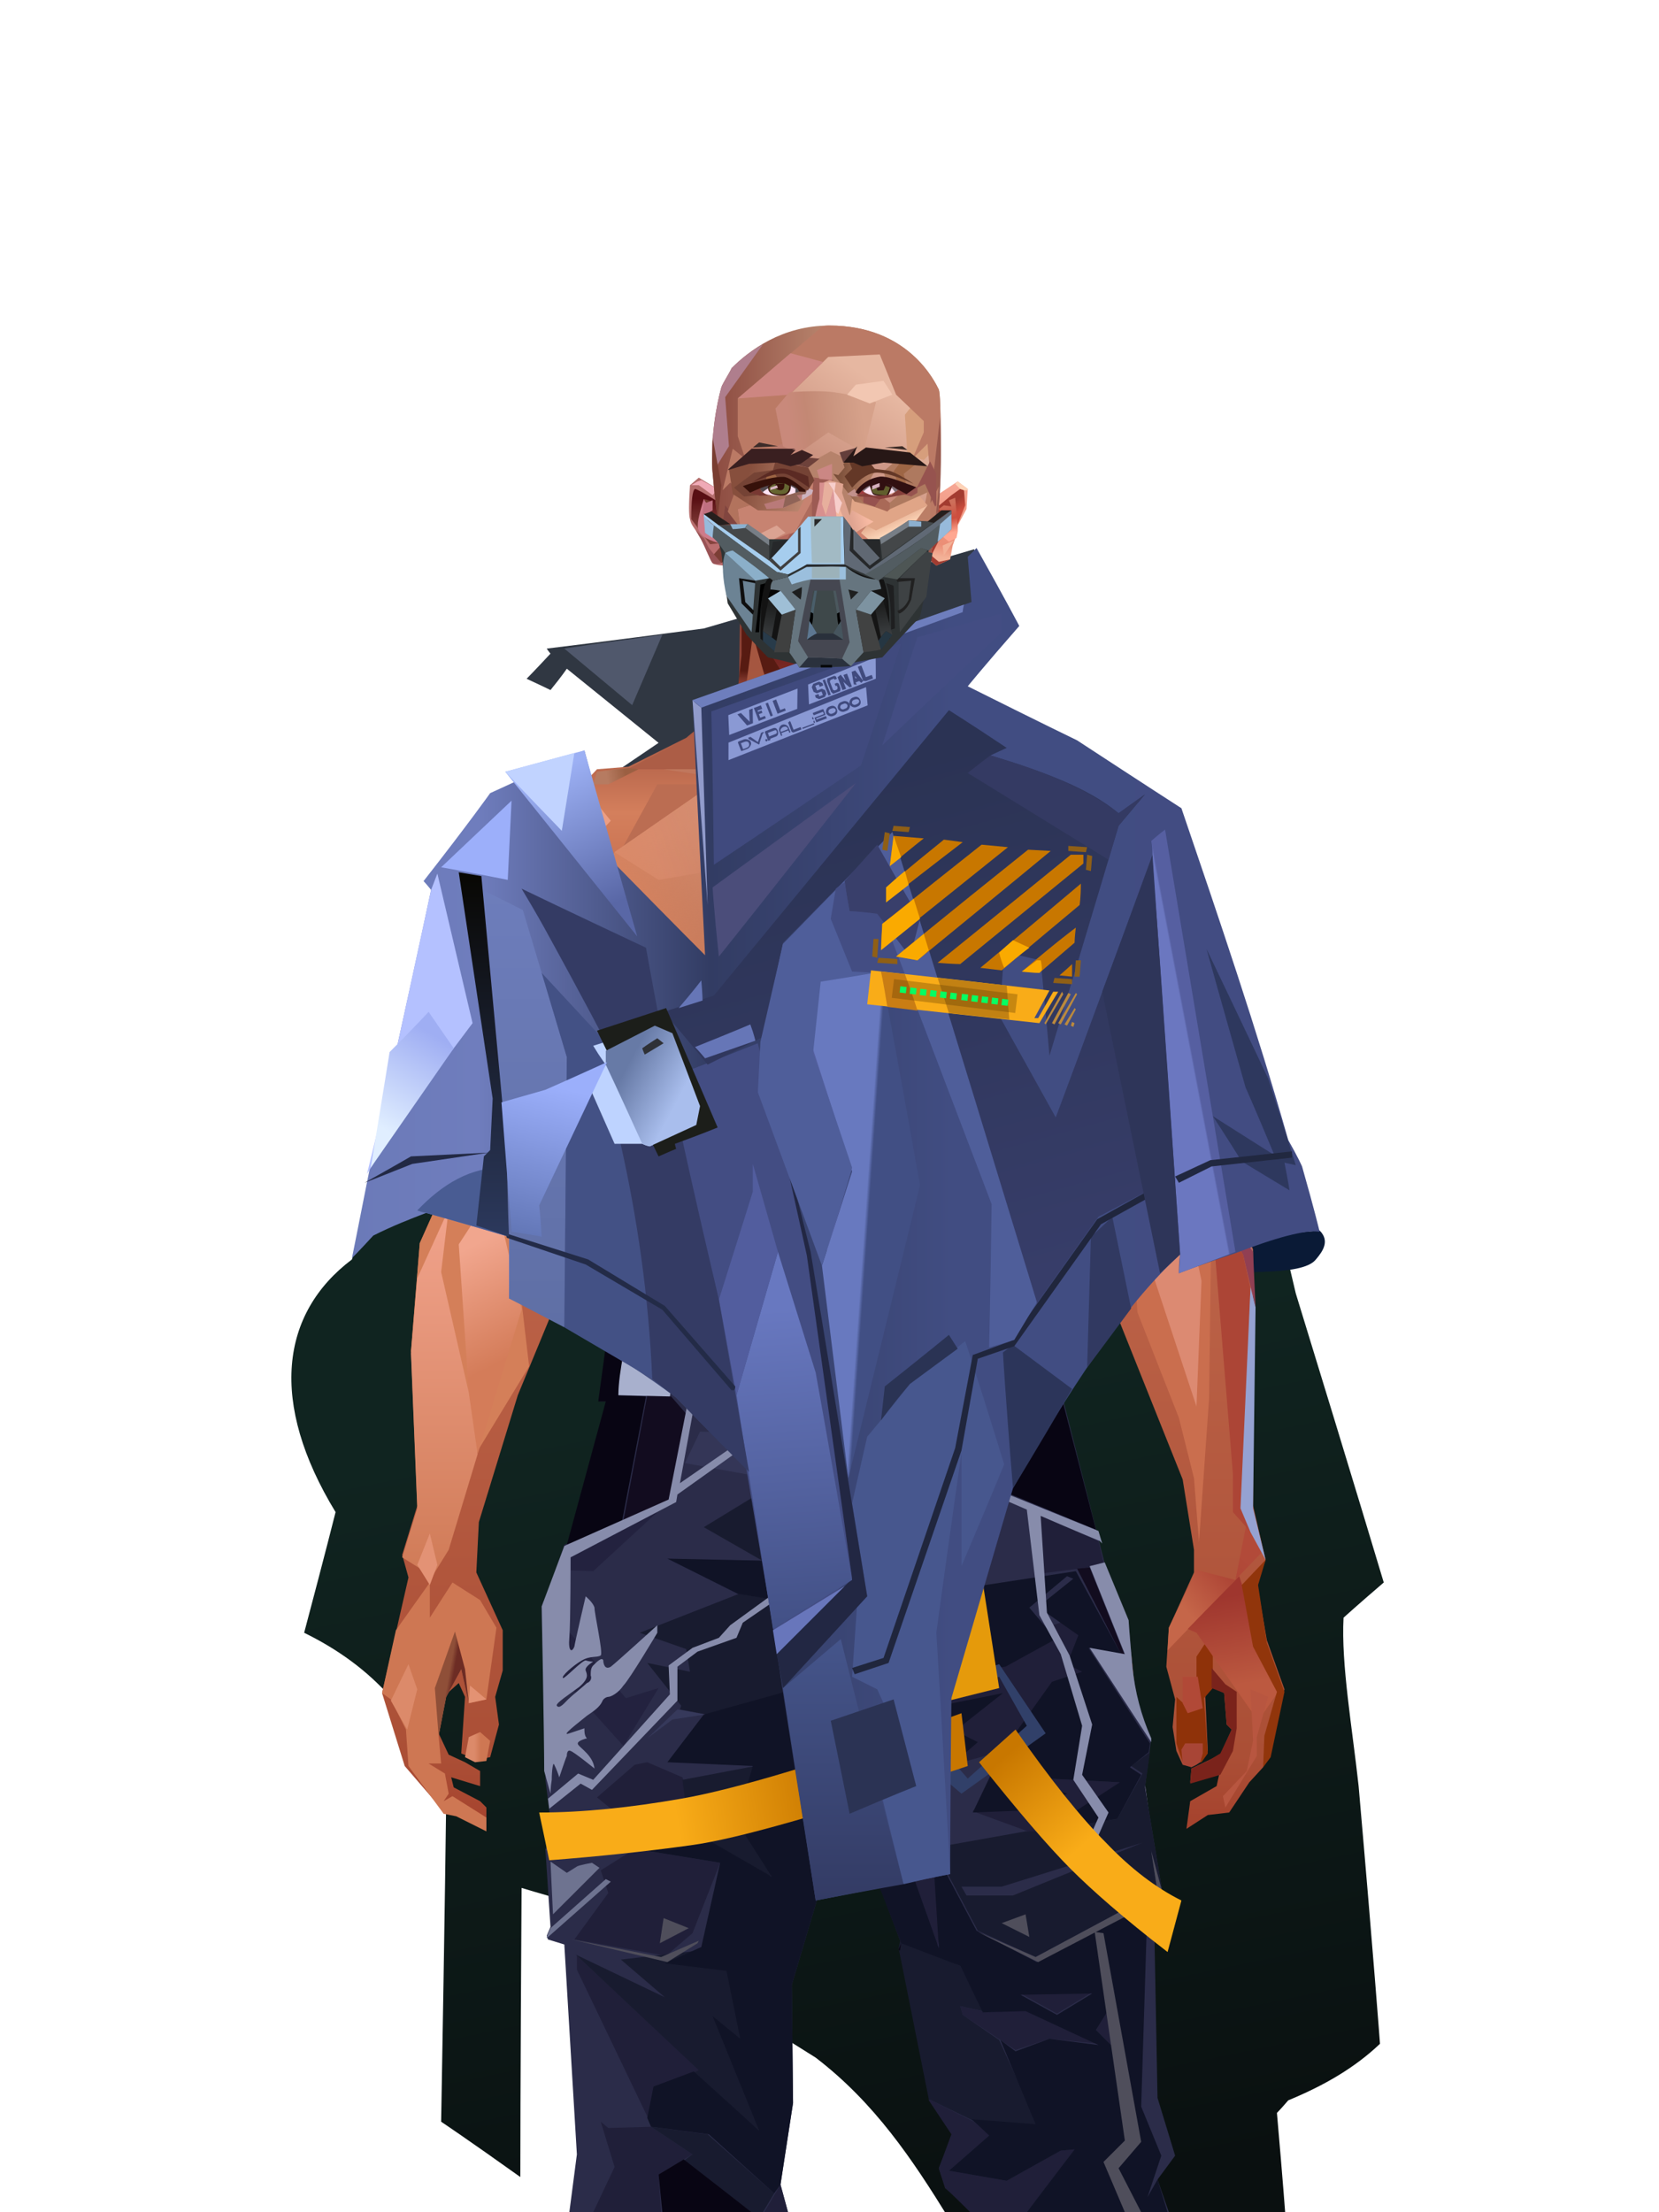 <?xml version="1.0" encoding="UTF-8"?>
<svg xmlns="http://www.w3.org/2000/svg" xmlns:xlink="http://www.w3.org/1999/xlink" width="1320px" height="1760px" viewBox="0 0 1320 1760" version="1.1">
<defs>
</defs>

<defs>
<linearGradient x1="51%" y1="39%" x2="61%" y2="100%" id="id-male-4_smuggler_shawl_2_back-0">
<stop stop-color="#102420" offset="0%">
</stop>
<stop stop-color="#0a1010" offset="100%">
</stop>
</linearGradient>
</defs>
<g transform="translate(231,437)" id="id-male-4_smuggler_shawl_2_back-1">
<path d="M 800 592 C 847 745 870 822 870 822 C 849 840 838 850 838 850 C 836 887 845 938 850 984 C 862 1121 867 1189 867 1189 C 847 1208 823 1222 794 1234 C 788 1241 785 1244 785 1244 C 790 1301 792 1329 792 1329 C 613 1329 524 1328 524 1328 C 495 1281 465 1236 418 1200 C 287 1118 222 1076 222 1076 C 197 1069 184 1065 184 1065 C 183 1218 183 1295 183 1295 C 141 1265 120 1251 120 1251 C 123 1082 124 997 124 997 C 105 929 64 888 11 862 C 28 798 36 766 36 766 C -17 679 -8 608 49 565 L 164 217 L 713 223 C 771 469 800 592 800 592 Z" fill="url(#id-male-4_smuggler_shawl_2_back-0)" id="id-male-4_smuggler_shawl_2_back-2">
</path>
<path d="M 256 179 C 263 179 266 179 266 179 C 296 164 311 157 311 157 C 317 159 320 159 320 159 C 488 90 573 56 573 56 C 554 19 544 0 544 0 C 401 42 329 63 329 63 C 246 74 204 79 204 79 C 206 82 207 83 207 83 C 194 97 188 103 188 103 C 201 109 207 112 207 112 C 216 101 220 95 220 95 L 293 154 C 268 171 256 179 256 179 Z" fill="#303742" id="id-male-4_smuggler_shawl_2_back-3">
</path>
<path d="M 218 79 C 254 109 272 124 272 124 L 296 68 C 244 75 218 79 218 79 Z" fill="#50586c" id="id-male-4_smuggler_shawl_2_back-4">
</path>
<path d="M 708 575 C 750 574 805 579 816 565 C 822 558 827 550 819 542 C 806 543 797 544 791 545 C 736 561 708 575 708 575 Z" fill="#0a1a36" id="id-male-4_smuggler_shawl_2_back-5">
</path>
</g>
<defs>
<linearGradient x1="50%" y1="6%" x2="50%" y2="99%" id="id-male-6.6_base_5-0">
<stop stop-color="#914537" offset="0%">
</stop>
<stop stop-color="#d47f5c" offset="8%">
</stop>
<stop stop-color="#b1583c" offset="20%">
</stop>
<stop stop-color="#bd6449" offset="34%">
</stop>
<stop stop-color="#ab4f36" offset="71%">
</stop>
<stop stop-color="#890000" offset="100%">
</stop>
</linearGradient>
<linearGradient x1="50%" y1="-10%" x2="50%" y2="84%" id="id-male-6.6_base_5-1">
<stop stop-color="#b05a3c" offset="0%">
</stop>
<stop stop-color="#d47f59" offset="49%">
</stop>
<stop stop-color="#d47f59" offset="100%">
</stop>
</linearGradient>
<linearGradient x1="57%" y1="50%" x2="47%" y2="56%" id="id-male-6.6_base_5-2">
<stop stop-color="#893810" offset="0%">
</stop>
<stop stop-color="#883c15" offset="100%">
</stop>
</linearGradient>
<linearGradient x1="45%" y1="35%" x2="55%" y2="47%" id="id-male-6.6_base_5-3">
<stop stop-color="#b87263" offset="0%">
</stop>
<stop stop-color="#94451b" offset="100%">
</stop>
</linearGradient>
<linearGradient x1="54%" y1="31%" x2="47%" y2="81%" id="id-male-6.6_base_5-4">
<stop stop-color="#b3634b" offset="0%">
</stop>
<stop stop-color="#af5e4a" offset="20%">
</stop>
<stop stop-color="#ab5c40" offset="60%">
</stop>
<stop stop-color="#94441e" offset="81%">
</stop>
<stop stop-color="#8d3b18" offset="100%">
</stop>
</linearGradient>
<linearGradient x1="43%" y1="38%" x2="54%" y2="44%" id="id-male-6.6_base_5-5">
<stop stop-color="#8f4f38" offset="0%">
</stop>
<stop stop-color="#6d2c24" offset="100%">
</stop>
</linearGradient>
<linearGradient x1="50%" y1="40%" x2="58%" y2="82%" id="id-male-6.6_base_5-6">
<stop stop-color="#ce8466" offset="0%">
</stop>
<stop stop-color="#a34a3b" offset="100%">
</stop>
</linearGradient>
<linearGradient x1="50%" y1="41%" x2="49%" y2="66%" id="id-male-6.6_base_5-7">
<stop stop-color="#571b12" offset="0%">
</stop>
<stop stop-color="#863b30" offset="27%">
</stop>
<stop stop-color="#ac5d46" offset="100%">
</stop>
</linearGradient>
<linearGradient x1="63%" y1="4%" x2="25%" y2="77%" id="id-male-6.6_base_5-8">
<stop stop-color="#ec9e83" offset="0%">
</stop>
<stop stop-color="#f0a38d" offset="55%">
</stop>
<stop stop-color="#d88566" offset="100%">
</stop>
</linearGradient>
<linearGradient x1="50%" y1="23%" x2="41%" y2="77%" id="id-male-6.6_base_5-9">
<stop stop-color="#6b1b1c" offset="0%">
</stop>
<stop stop-color="#883a2c" offset="100%">
</stop>
</linearGradient>
<linearGradient x1="47%" y1="22%" x2="55%" y2="89%" id="id-male-6.6_base_5-10">
<stop stop-color="#a55640" offset="0%">
</stop>
<stop stop-color="#ad5c43" offset="100%">
</stop>
</linearGradient>
<linearGradient x1="86%" y1="87%" x2="11%" y2="66%" id="id-male-6.6_base_5-11">
<stop stop-color="#9f4b3c" offset="0%">
</stop>
<stop stop-color="#a95946" offset="100%">
</stop>
</linearGradient>
<linearGradient x1="71%" y1="11%" x2="50%" y2="100%" id="id-male-6.6_base_5-12">
<stop stop-color="#b1583c" offset="0%" stop-opacity="0">
</stop>
<stop stop-color="#b46953" offset="100%">
</stop>
</linearGradient>
<linearGradient x1="66%" y1="46%" x2="56%" y2="43%" id="id-male-6.6_base_5-13">
<stop stop-color="#914640" offset="0%">
</stop>
<stop stop-color="#8e3b3d" offset="100%">
</stop>
</linearGradient>
<linearGradient x1="100%" y1="41%" x2="50%" y2="63%" id="id-male-6.6_base_5-14">
<stop stop-color="#6a1b1c" offset="0%">
</stop>
<stop stop-color="#631d1a" offset="100%">
</stop>
</linearGradient>
<linearGradient x1="69%" y1="20%" x2="50%" y2="100%" id="id-male-6.6_base_5-15">
<stop stop-color="#a0493e" offset="0%">
</stop>
<stop stop-color="#ab5c49" offset="100%">
</stop>
</linearGradient>
<linearGradient x1="36%" y1="20%" x2="57%" y2="81%" id="id-male-6.6_base_5-16">
<stop stop-color="#e39d82" offset="0%">
</stop>
<stop stop-color="#c3795d" offset="100%">
</stop>
</linearGradient>
<linearGradient x1="26%" y1="83%" x2="92%" y2="50%" id="id-male-6.6_base_5-17">
<stop stop-color="#d7835f" offset="0%">
</stop>
<stop stop-color="#ad6545" offset="100%" stop-opacity="0">
</stop>
</linearGradient>
<linearGradient x1="17%" y1="56%" x2="85%" y2="45%" id="id-male-6.6_base_5-18">
<stop stop-color="#e49478" offset="0%">
</stop>
<stop stop-color="#ca8266" offset="52%">
</stop>
<stop stop-color="#bf6e50" offset="100%">
</stop>
</linearGradient>
<linearGradient x1="17%" y1="24%" x2="70%" y2="81%" id="id-male-6.6_base_5-19">
<stop stop-color="#ed9e85" offset="0%">
</stop>
<stop stop-color="#b9694f" offset="100%">
</stop>
</linearGradient>
<linearGradient x1="26%" y1="42%" x2="80%" y2="75%" id="id-male-6.6_base_5-20">
<stop stop-color="#eda186" offset="0%">
</stop>
<stop stop-color="#d68360" offset="100%" stop-opacity="0">
</stop>
</linearGradient>
<linearGradient x1="29%" y1="56%" x2="77%" y2="50%" id="id-male-6.6_base_5-21">
<stop stop-color="#f4ab96" offset="0%">
</stop>
<stop stop-color="#dd9470" offset="100%" stop-opacity="0">
</stop>
</linearGradient>
<linearGradient x1="74%" y1="24%" x2="34%" y2="74%" id="id-male-6.6_base_5-22">
<stop stop-color="#c16e5c" offset="0%">
</stop>
<stop stop-color="#d07957" offset="100%">
</stop>
</linearGradient>
<linearGradient x1="66%" y1="100%" x2="40%" y2="0%" id="id-male-6.6_base_5-23">
<stop stop-color="#c86f52" offset="0%">
</stop>
<stop stop-color="#f1a793" offset="46%">
</stop>
<stop stop-color="#ce7854" offset="100%">
</stop>
</linearGradient>
<linearGradient x1="28%" y1="76%" x2="73%" y2="20%" id="id-male-6.6_base_5-24">
<stop stop-color="#c56649" offset="0%">
</stop>
<stop stop-color="#ae4636" offset="67%">
</stop>
<stop stop-color="#b24a39" offset="100%">
</stop>
</linearGradient>
<linearGradient x1="52%" y1="13%" x2="59%" y2="75%" id="id-male-6.6_base_5-25">
<stop stop-color="#9f362e" offset="0%">
</stop>
<stop stop-color="#bc5940" offset="100%">
</stop>
</linearGradient>
<linearGradient x1="66%" y1="59%" x2="24%" y2="66%" id="id-male-6.6_base_5-26">
<stop stop-color="#ab5c47" offset="0%">
</stop>
<stop stop-color="#ce8467" offset="100%">
</stop>
</linearGradient>
<linearGradient x1="41%" y1="11%" x2="61%" y2="81%" id="id-male-6.6_base_5-27">
<stop stop-color="#de8c76" offset="0%">
</stop>
<stop stop-color="#bb5a4a" offset="100%">
</stop>
</linearGradient>
<linearGradient x1="19%" y1="58%" x2="66%" y2="43%" id="id-male-6.6_base_5-28">
<stop stop-color="#e09d85" offset="0%">
</stop>
<stop stop-color="#c68266" offset="100%">
</stop>
</linearGradient>
<linearGradient x1="73%" y1="50%" x2="30%" y2="53%" id="id-male-6.6_base_5-29">
<stop stop-color="#9b5f42" offset="0%">
</stop>
<stop stop-color="#b67b61" offset="100%">
</stop>
</linearGradient>
<linearGradient x1="31%" y1="0%" x2="50%" y2="100%" id="id-male-6.6_base_5-30">
<stop stop-color="#eea190" offset="0%">
</stop>
<stop stop-color="#e69987" offset="100%">
</stop>
</linearGradient>
<linearGradient x1="29%" y1="43%" x2="65%" y2="100%" id="id-male-6.6_base_5-31">
<stop stop-color="#e4987e" offset="0%">
</stop>
<stop stop-color="#c76d4e" offset="100%">
</stop>
</linearGradient>
<linearGradient x1="13%" y1="78%" x2="84%" y2="50%" id="id-male-6.6_base_5-32">
<stop stop-color="#c87e68" offset="0%">
</stop>
<stop stop-color="#cb715f" offset="100%">
</stop>
</linearGradient>
<linearGradient x1="50%" y1="0%" x2="36%" y2="100%" id="id-male-6.6_base_5-33">
<stop stop-color="#e6977f" offset="0%">
</stop>
<stop stop-color="#de8d74" offset="100%">
</stop>
</linearGradient>
<linearGradient x1="50%" y1="28%" x2="64%" y2="55%" id="id-male-6.6_base_5-34">
<stop stop-color="#e49777" offset="0%">
</stop>
<stop stop-color="#df8e6e" offset="100%">
</stop>
</linearGradient>
<linearGradient x1="40%" y1="55%" x2="62%" y2="71%" id="id-male-6.6_base_5-35">
<stop stop-color="#ce7853" offset="0%">
</stop>
<stop stop-color="#c46c4c" offset="100%">
</stop>
</linearGradient>
<linearGradient x1="9%" y1="37%" x2="88%" y2="55%" id="id-male-6.6_base_5-36">
<stop stop-color="#ad5d46" offset="0%">
</stop>
<stop stop-color="#913a39" offset="100%">
</stop>
</linearGradient>
<linearGradient x1="62%" y1="19%" x2="50%" y2="100%" id="id-male-6.6_base_5-37">
<stop stop-color="#ca7352" offset="0%">
</stop>
<stop stop-color="#ab4d3c" offset="100%">
</stop>
</linearGradient>
<linearGradient x1="45%" y1="18%" x2="51%" y2="67%" id="id-male-6.6_base_5-38">
<stop stop-color="#f1a68e" offset="0%">
</stop>
<stop stop-color="#d47c59" offset="100%">
</stop>
</linearGradient>
<linearGradient x1="50%" y1="0%" x2="50%" y2="100%" id="id-male-6.6_base_5-39">
<stop stop-color="#f1a38c" offset="0%">
</stop>
<stop stop-color="#d07b57" offset="100%">
</stop>
</linearGradient>
<linearGradient x1="45%" y1="50%" x2="58%" y2="50%" id="id-male-6.6_base_5-40">
<stop stop-color="#a84b37" offset="0%">
</stop>
<stop stop-color="#cd7c64" offset="100%">
</stop>
</linearGradient>
<linearGradient x1="33%" y1="74%" x2="77%" y2="42%" id="id-male-6.6_base_5-41">
<stop stop-color="#c47259" offset="0%">
</stop>
<stop stop-color="#c87355" offset="100%">
</stop>
</linearGradient>
<linearGradient x1="63%" y1="59%" x2="38%" y2="59%" id="id-male-6.6_base_5-42">
<stop stop-color="#ce7753" offset="0%">
</stop>
<stop stop-color="#dc8a6a" offset="100%">
</stop>
</linearGradient>
<linearGradient x1="50%" y1="0%" x2="50%" y2="100%" id="id-male-6.6_base_5-43">
<stop stop-color="#cc8672" offset="0%">
</stop>
<stop stop-color="#a24638" offset="100%">
</stop>
</linearGradient>
<linearGradient x1="47%" y1="47%" x2="53%" y2="50%" id="id-male-6.6_base_5-44">
<stop stop-color="#ca9b87" offset="0%">
</stop>
<stop stop-color="#a04c40" offset="100%">
</stop>
</linearGradient>
<linearGradient x1="50%" y1="0%" x2="50%" y2="100%" id="id-male-6.6_base_5-45">
<stop stop-color="#ab5b4f" offset="0%">
</stop>
<stop stop-color="#ab5a53" offset="100%">
</stop>
</linearGradient>
<linearGradient x1="50%" y1="11%" x2="50%" y2="100%" id="id-male-6.6_base_5-46">
<stop stop-color="#b98472" offset="0%">
</stop>
<stop stop-color="#cd8870" offset="100%">
</stop>
</linearGradient>
<linearGradient x1="0%" y1="55%" x2="100%" y2="55%" id="id-male-6.6_base_5-47">
<stop stop-color="#b6746e" offset="0%">
</stop>
<stop stop-color="#9e4248" offset="100%">
</stop>
</linearGradient>
<linearGradient x1="50%" y1="37%" x2="50%" y2="100%" id="id-male-6.6_base_5-48">
<stop stop-color="#c1846e" offset="0%">
</stop>
<stop stop-color="#a32e2c" offset="100%">
</stop>
</linearGradient>
<linearGradient x1="49%" y1="41%" x2="51%" y2="77%" id="id-male-6.6_base_5-49">
<stop stop-color="#9f5844" offset="0%">
</stop>
<stop stop-color="#872f14" offset="59%">
</stop>
<stop stop-color="#a44b3b" offset="100%">
</stop>
</linearGradient>
<linearGradient x1="33%" y1="47%" x2="59%" y2="56%" id="id-male-6.6_base_5-50">
<stop stop-color="#a55b45" offset="0%">
</stop>
<stop stop-color="#763517" offset="100%">
</stop>
</linearGradient>
</defs>
<g transform="translate(304,473)" id="id-male-6.6_base_5-51">
<polygon points="174 662 139 824 137 906 146 1082 171 1154 176 1211 174 1230 175 1284 287 1284 284 1265 308 1195 306 1124 345 952 343 912 353 879 362 881 371 877 383 904 391 970 434 1079 457 1202 475 1252 475 1284 596 1284 600 1225 591 1146 609 1103 612 997 596 842 545 671 539 640 528 606 531 569 509 498 522 403 539 360 539 348 563 464 576 498 585 574 637 704 646 760 646 778 626 822 624 853 631 879 629 901 632 920 637 931 647 931 657 920 655 877 659 867 670 874 672 899 676 903 667 923 644 934 643 945 666 939 664 948 643 960 640 982 657 971 674 969 690 945 701 933 704 926 707 923 713 892 718 871 704 832 696 786 703 768 693 725 693 521 652 425 629 282 626 203 612 175 567 156 548 141 530 139 479 114 422 73 416 42 415 1 285 0 284 73 279 83 242 114 196 137 171 139 155 156 108 175 91 228 91 287 68 431 30 516 23 602 28 725 16 764 21 782 0 874 18 932 49 968 59 970 83 982 83 965 78 960 57 949 55 941 78 948 78 936 66 929 53 923 45 906 51 875 61 866 66 877 63 922 75 927 86 925 93 899 90 877 96 856 96 824 75 778 77 738 108 637 139 562 142 495 159 458 180 358 199 403 203 461 211 504 188 564 191 608" fill="url(#id-male-6.6_base_5-0)" id="id-male-6.6_base_5-52">
</polygon>
<polygon points="91 287 68 431 30 516 23 602 72 688 117 614 98 452 109 469 123 336 102 372 109 294 88 309 109 285" fill="url(#id-male-6.6_base_5-1)" id="id-male-6.6_base_5-52">
</polygon>
<polygon points="383 906 391 972 434 1081 457 1204 475 1254 475 1287 596 1287 600 1226 591 1148 609 1105 612 999 602 904 584 908 584 846 535 683 456 705 382 878" fill="url(#id-male-6.6_base_5-2)" id="id-male-6.6_base_5-52">
</polygon>
<polygon points="137 907 146 1083 171 1156 176 1212 174 1232 175 1286 175 1287 287 1287 284 1266 308 1197 306 1126 345 954 343 923 293 814 263 724 247 711" fill="url(#id-male-6.6_base_5-3)" id="id-male-6.6_base_5-52">
</polygon>
<polygon points="545 673 539 641 528 608 531 571 509 500 522 405 539 361 539 350 563 465 576 500 601 540 660 491 688 529 652 427 629 283 626 205 612 177 568 157 548 142 530 141 479 116 422 75 416 44 415 3 360 3 360 715 462 724" fill="url(#id-male-6.6_base_5-4)" id="id-male-6.6_base_5-52">
</polygon>
<polygon points="83 984 59 972 49 970 21 932 19 903 7 879 0 874 11 824 38 786 38 814 56 786 78 800 91 822 83 879 69 882 63 855 51 877 45 908 47 930 37 930 50 938 53 954 49 960 56 956 83 973" fill="#ce7753" id="id-male-6.6_base_5-57">
</polygon>
<polygon points="66 855 69 882 63 855 51 877 45 908 42 870 58 825" fill="url(#id-male-6.6_base_5-5)" id="id-male-6.6_base_5-57">
</polygon>
<polygon points="83 879 69 882 70 868" fill="#e39273" id="id-male-6.6_base_5-57">
</polygon>
<polygon points="481 376 513 349 558 291 522 368" fill="#a2656c" id="id-male-6.6_base_5-60">
</polygon>
<polygon points="313 697 260 560 246 448 259 424 355 408 361 366 317 404 285 409 267 378 313 343 394 351 431 378 420 404 368 399 371 404 449 421 466 441 449 510 466 547 406 697 358 717" fill="url(#id-male-6.6_base_5-6)" id="id-male-6.6_base_5-61">
</polygon>
<polygon points="410 90 430 82 423 76 416 45 416 7 286 9 286 48 283 76 278 86 244 114 195 139 366 139 390 70 410 26" fill="url(#id-male-6.6_base_5-7)" id="id-male-6.6_base_5-62">
</polygon>
<polygon points="182 180 133 231 97 289 97 231 113 182 165 159" fill="url(#id-male-6.6_base_5-8)" id="id-male-6.6_base_5-63">
</polygon>
<polygon points="346 107 384 55 409 31 414 23 299 31" fill="url(#id-male-6.6_base_5-9)" id="id-male-6.6_base_5-64">
</polygon>
<polygon points="287 93 295 32 323 129" fill="url(#id-male-6.6_base_5-10)" id="id-male-6.6_base_5-65">
</polygon>
<polygon points="336 139 314 151 270 146 224 139" fill="#c0775d" id="id-male-6.6_base_5-66">
</polygon>
<polygon points="410 84 409 136 461 129" fill="url(#id-male-6.6_base_5-11)" id="id-male-6.6_base_5-67">
</polygon>
<polygon points="173 246 167 286 191 351 263 386 328 330 359 330 359 152 348 139 336 139 309 152" fill="url(#id-male-6.6_base_5-12)" id="id-male-6.6_base_5-68">
</polygon>
<polygon points="464 159 516 190 500 159" fill="url(#id-male-6.6_base_5-13)" id="id-male-6.6_base_5-69">
</polygon>
<polygon points="302 31 346 72 382 62 409 37 416 28 416 13" fill="url(#id-male-6.6_base_5-14)" id="id-male-6.6_base_5-70">
</polygon>
<polygon points="263 151 191 202 219 151" fill="#bb6d52" id="id-male-6.6_base_5-71">
</polygon>
<polygon points="154 206 170 170 122 188" fill="#ffb4a1" id="id-male-6.6_base_5-72">
</polygon>
<polygon points="358 285 344 299 323 318 305 354 358 345 354 305" fill="url(#id-male-6.6_base_5-15)" id="id-male-6.6_base_5-73">
</polygon>
<polygon points="260 361 265 387 203 371 191 347" fill="#9e4d3d" id="id-male-6.6_base_5-74">
</polygon>
<polygon points="198 362 181 359 167 284" fill="#760000" id="id-male-6.6_base_5-75">
</polygon>
<polygon points="477 341 477 335 488 326 496 325 509 338 496 348 485 354" fill="#883232" id="id-male-6.6_base_5-76">
</polygon>
<polygon points="314 151 342 220 317 293 237 351 209 318 172 251 185 205 270 146" fill="url(#id-male-6.6_base_5-16)" id="id-male-6.6_base_5-77">
</polygon>
<polygon points="314 151 330 238 209 318 172 251 185 205 270 146" fill="url(#id-male-6.6_base_5-17)" id="id-male-6.6_base_5-77">
</polygon>
<polygon points="314 151 350 205 220 227 185 205 270 146" fill="url(#id-male-6.6_base_5-18)" opacity="0.369" id="id-male-6.6_base_5-77">
</polygon>
<polygon points="211 335 223 322 242 327 244 332 235 353 213 349" fill="#983d37" id="id-male-6.6_base_5-80">
</polygon>
<polygon points="224 339 226 342 226 345 222 349 235 350 242 333 230 338 227 335" fill="#a6607c" id="id-male-6.6_base_5-81">
</polygon>
<polygon points="488 343 491 347 486 351 479 338 489 327 495 327 493 336" fill="#a84e5a" id="id-male-6.6_base_5-82">
</polygon>
<polygon points="485 339 488 343 493 337" fill="#d57d5e" id="id-male-6.6_base_5-83">
</polygon>
<polygon points="359 162 359 291 406 325 455 347 529 267 463 182 415 166" fill="url(#id-male-6.6_base_5-19)" id="id-male-6.6_base_5-84">
</polygon>
<polygon points="359 178 359 281 391 302 391 249 489 270 461 189 415 166" fill="url(#id-male-6.6_base_5-20)" id="id-male-6.6_base_5-84">
</polygon>
<polygon points="359 178 359 219 472 220 461 189 415 166 371 163" fill="url(#id-male-6.6_base_5-21)" id="id-male-6.6_base_5-84">
</polygon>
<polygon points="358 178 372 168 440 156 413 137 378 158 411 80 396 60 358 146" fill="url(#id-male-6.6_base_5-22)" id="id-male-6.6_base_5-87">
</polygon>
<polygon points="346 140 358 152 372 129 400 48 369 86 364 130" fill="#b66b53" id="id-male-6.6_base_5-88">
</polygon>
<polygon points="591 281 601 226 559 159 514 159 523 138 499 156 571 263" fill="url(#id-male-6.6_base_5-23)" id="id-male-6.6_base_5-89">
</polygon>
<polygon points="609 298 626 332 629 285 627 227 614 207 617 251" fill="#9a84a9" id="id-male-6.6_base_5-90">
</polygon>
<polygon points="554 159 567 157 612 177 614 192 579 175 603 207 601 226" fill="#c2694b" id="id-male-6.6_base_5-91">
</polygon>
<polygon points="625 840 700 762 688 738 679 784 648 776 626 822" fill="url(#id-male-6.6_base_5-24)" id="id-male-6.6_base_5-92">
</polygon>
<polygon points="648 862 648 845 661 825 661 870 654 878 657 922 652 929 637 929 632 914 632 893 632 877 644 888" fill="#8f3209" id="id-male-6.6_base_5-93">
</polygon>
<polygon points="554 375 577 333 607 451 594 508 568 462" fill="#c86d5d" id="id-male-6.6_base_5-94">
</polygon>
<polygon points="641 823 648 826 697 896 713 873 682 781" fill="url(#id-male-6.6_base_5-25)" id="id-male-6.6_base_5-92">
</polygon>
<polygon points="623 326 643 425 633 431 693 523 652 427 636 326 625 315" fill="#9e7994" id="id-male-6.6_base_5-96">
</polygon>
<polygon points="628 274 638 339 623 314" fill="#8e465a" id="id-male-6.6_base_5-97">
</polygon>
<polygon points="693 523 695 567 685 525 618 416 633 431" fill="#913f53" id="id-male-6.6_base_5-98">
</polygon>
<polygon points="640 463 599 539 601 571 634 655 646 703 650 754 658 640 660 491" fill="#ca6e4e" id="id-male-6.6_base_5-99">
</polygon>
<polygon points="610 531 648 646 652 546 638 479" fill="#dc8a72" id="id-male-6.6_base_5-99">
</polygon>
<polygon points="693 748 677 730 677 700 660 491 685 525 691 552 684 727" fill="#ac4536" id="id-male-6.6_base_5-101">
</polygon>
<polygon points="691 746 703 768 693 727 695 567 691 551 683 727" fill="#95a2d2" id="id-male-6.6_base_5-102">
</polygon>
<polygon points="260 559 310 683 355 716 263 713 238 685 195 582" fill="url(#id-male-6.6_base_5-26)" id="id-male-6.6_base_5-103">
</polygon>
<polygon points="637 931 636 919 639 914 653 914 653 922 651 929 648 931 644 933" fill="#a84536" id="id-male-6.6_base_5-104">
</polygon>
<polygon points="637 861 637 882 641 890 653 886 649 861" fill="#b14937" id="id-male-6.6_base_5-105">
</polygon>
<polygon points="691 871 693 912 688 936 669 956 671 965 696 924 696 909 705 877" fill="#b85640" id="id-male-6.6_base_5-106">
</polygon>
<polygon points="703 768 684 788 693 837 712 873 702 908 701 933 707 925 718 873 704 834 697 788" fill="#91350b" id="id-male-6.6_base_5-107">
</polygon>
<polygon points="667 939 643 946 644 934 657 928 667 922 676 903 672 899 670 874 660 870 660 854 671 867 680 873 680 902 677 920" fill="#7a231b" id="id-male-6.6_base_5-108">
</polygon>
<polygon points="361 510 359 634 426 561 420 535" fill="url(#id-male-6.6_base_5-27)" opacity="0.626" id="id-male-6.6_base_5-109">
</polygon>
<polygon points="319 403 289 399 268 380 313 343 361 348 362 372" fill="url(#id-male-6.6_base_5-28)" id="id-male-6.6_base_5-110">
</polygon>
<polygon points="171 141 168 151 180 151 204 139 196 138" fill="url(#id-male-6.6_base_5-29)" id="id-male-6.6_base_5-111">
</polygon>
<polygon points="359 308 362 360 382 334" fill="#dd9481" opacity="0.625" id="id-male-6.6_base_5-112">
</polygon>
<polygon points="360 546 360 584 387 551 374 540" fill="url(#id-male-6.6_base_5-30)" opacity="0.626" id="id-male-6.6_base_5-113">
</polygon>
<polygon points="346 542 360 547 373 540 360 534" fill="#86000c" id="id-male-6.6_base_5-114">
</polygon>
<polygon points="325 545 277 503 259 561 308 579" fill="url(#id-male-6.6_base_5-31)" opacity="0.758" id="id-male-6.6_base_5-115">
</polygon>
<polygon points="389 499 460 467 449 510 404 520" fill="url(#id-male-6.6_base_5-32)" id="id-male-6.6_base_5-116">
</polygon>
<polygon points="364 491 361 403 420 428" fill="url(#id-male-6.6_base_5-33)" opacity="0.758" id="id-male-6.6_base_5-117">
</polygon>
<polygon points="262 446 333 446 323 469 279 492" fill="url(#id-male-6.6_base_5-34)" opacity="0.758" id="id-male-6.6_base_5-118">
</polygon>
<polygon points="259 425 279 496 259 561 236 528 213 443 227 425 243 447" fill="url(#id-male-6.6_base_5-35)" id="id-male-6.6_base_5-119">
</polygon>
<polygon points="412 343 444 374 466 383 499 351 447 354 416 339" fill="url(#id-male-6.6_base_5-36)" id="id-male-6.6_base_5-120">
</polygon>
<polygon points="164 252 163 278 128 284" fill="#953f32" id="id-male-6.6_base_5-121">
</polygon>
<polygon points="58 478 88 441 88 416 69 430 66 456" fill="url(#id-male-6.6_base_5-37)" id="id-male-6.6_base_5-122">
</polygon>
<polygon points="76 684 69 634 61 517 89 474 111 569" fill="url(#id-male-6.6_base_5-38)" id="id-male-6.6_base_5-123">
</polygon>
<polygon points="53 489 47 539 69 635 76 684 53 760 40 781 16 766 28 727 23 604 28 544" fill="url(#id-male-6.6_base_5-39)" id="id-male-6.6_base_5-124">
</polygon>
<polygon points="136 452 127 497 153 460 177 340 170 300" fill="#a34532" id="id-male-6.6_base_5-125">
</polygon>
<polygon points="181 359 159 460 143 497 142 514 123 532 109 514 108 490 127 497 153 460 177 340" fill="#943f3a" id="id-male-6.6_base_5-125">
</polygon>
<polygon points="38 747 28 772 38 788 44 772" fill="#e39275" id="id-male-6.6_base_5-127">
</polygon>
<polygon points="359 379 342 413 361 444 377 417" fill="url(#id-male-6.6_base_5-40)" id="id-male-6.6_base_5-128">
</polygon>
<polygon points="196 581 260 561 229 519" fill="url(#id-male-6.6_base_5-41)" id="id-male-6.6_base_5-129">
</polygon>
<polygon points="74 929 66 925 69 909 78 905 86 912 83 928" fill="url(#id-male-6.6_base_5-42)" id="id-male-6.6_base_5-130">
</polygon>
<polygon points="20 903 7 880 21 851 28 871" fill="#dc8a6a" id="id-male-6.6_base_5-131">
</polygon>
<polygon points="218 1123 203 1040 191 913 171 1090 182 1169 230 1208 261 1237 270 1213 234 1175 212 1157 272 1191 281 1169" fill="url(#id-male-6.6_base_5-43)" opacity="0.808" id="id-male-6.6_base_5-132">
</polygon>
<polygon points="182 1207 181 1155 213 1106 236 1166 230 1210" fill="#b15d4d" id="id-male-6.6_base_5-133">
</polygon>
<polygon points="187 902 211 1137 227 1161 275 1187 299 1137 272 1009 299 918 269 791 211 836" fill="url(#id-male-6.6_base_5-44)" id="id-male-6.6_base_5-134">
</polygon>
<polygon points="288 1079 311 1040 311 942 295 903 264 1019 275 1188 301 1137" fill="url(#id-male-6.6_base_5-45)" id="id-male-6.6_base_5-135">
</polygon>
<polygon points="584 908 604 1008 608 1106 614 998 599 887" fill="#948ab4" id="id-male-6.6_base_5-136">
</polygon>
<polygon points="430 886 488 1140 535 1115 561 925 566 886 536 816 500 786" fill="url(#id-male-6.6_base_5-46)" opacity="0.792" id="id-male-6.6_base_5-137">
</polygon>
<polygon points="581 921 588 1011 584 1112 576 1162 544 1046 566 886" fill="url(#id-male-6.6_base_5-47)" id="id-male-6.6_base_5-138">
</polygon>
<polygon points="561 1247 518 1200 472 1112 494 931 505 931 594 1188 579 1244" fill="url(#id-male-6.6_base_5-48)" id="id-male-6.6_base_5-139">
</polygon>
<polygon points="531 1221 539 1263 536 1269 516 1287 509 1287 500 1263 513 1199 488 1226 462 1170 472 1101 427 1010 398 877 469 771 518 739 536 818 500 787 433 890 477 1078 534 1212" fill="url(#id-male-6.6_base_5-49)" id="id-male-6.6_base_5-140">
</polygon>
<polygon points="321 1058 284 852 258 721 266 733 371 879 362 883 354 881 343 914 345 954" fill="#99513d" id="id-male-6.6_base_5-141">
</polygon>
<polygon points="429 1068 424 875 536 705 454 704 380 865 384 906 391 972" fill="#9b4949" opacity="0.394" id="id-male-6.6_base_5-142">
</polygon>
<polygon points="175 1262 194 1287 206 1287 225 1226 213 1249 175 1221 174 1232" fill="#792e06" id="id-male-6.6_base_5-143">
</polygon>
<polygon points="528 1227 554 1234 569 1169 549 1168" fill="#b9645b" id="id-male-6.6_base_5-144">
</polygon>
<polygon points="546 678 545 672 539 641 528 608 531 571 509 500 522 405 539 361 539 350 547 389 542 330 558 289 517 369 528 369 517 411 499 442 509 465 488 531 507 525 522 585 449 724" fill="#792e2e" id="id-male-6.6_base_5-52">
</polygon>
<polygon points="402 722 490 609 522 585 449 723" fill="#9e4c3c" id="id-male-6.6_base_5-146">
</polygon>
<polygon points="174 664 139 826 137 907 139 937 238 690 352 886 354 881 362 883 371 879 383 906 471 773 548 712 596 844 545 673 539 641 478 697 449 723 278 705 232 657 188 566 191 610" fill="url(#id-male-6.6_base_5-50)" id="id-male-6.6_base_5-52">
</polygon>
<polygon points="139 836 225 709 167 697 139 826" fill="#8f361d" id="id-male-6.6_base_5-148">
</polygon>
<polygon points="518 734 596 843 547 678" fill="#711c13" id="id-male-6.6_base_5-149">
</polygon>
<polygon points="415 778 447 726 314 744 329 762" fill="#af5544" opacity="0.52" id="id-male-6.6_base_5-52">
</polygon>
<polygon points="411 685 463 666 456 573" fill="#823a34" id="id-male-6.6_base_5-151">
</polygon>
</g>
<defs>
<linearGradient x1="53%" y1="5%" x2="47%" y2="91%" id="id-male-6.8_face_5-0">
<stop stop-color="#f6a693" offset="0%">
</stop>
<stop stop-color="#eb8e76" offset="82%">
</stop>
<stop stop-color="#f3b197" offset="100%">
</stop>
</linearGradient>
<linearGradient x1="62%" y1="61%" x2="50%" y2="36%" id="id-male-6.8_face_5-1">
<stop stop-color="#cc4e3e" offset="0%">
</stop>
<stop stop-color="#a33c30" offset="100%">
</stop>
</linearGradient>
<linearGradient x1="50%" y1="13%" x2="57%" y2="81%" id="id-male-6.8_face_5-2">
<stop stop-color="#ce6f5a" offset="0%">
</stop>
<stop stop-color="#cc4e3e" offset="52%">
</stop>
<stop stop-color="#ffa791" offset="100%">
</stop>
</linearGradient>
<linearGradient x1="50%" y1="0%" x2="54%" y2="88%" id="id-male-6.8_face_5-3">
<stop stop-color="#b36e6c" offset="0%">
</stop>
<stop stop-color="#bb6e6f" offset="100%">
</stop>
</linearGradient>
<linearGradient x1="36%" y1="75%" x2="36%" y2="18%" id="id-male-6.8_face_5-4">
<stop stop-color="#85433d" offset="0%">
</stop>
<stop stop-color="#590f13" offset="100%">
</stop>
</linearGradient>
<linearGradient x1="48%" y1="84%" x2="4%" y2="84%" id="id-male-6.8_face_5-5">
<stop stop-color="#b6826b" offset="0%">
</stop>
<stop stop-color="#8f4e43" offset="100%">
</stop>
</linearGradient>
<linearGradient x1="23%" y1="68%" x2="57%" y2="19%" id="id-male-6.8_face_5-6">
<stop stop-color="#cb927f" offset="0%">
</stop>
<stop stop-color="#e6b7a1" offset="100%">
</stop>
</linearGradient>
<linearGradient x1="59%" y1="57%" x2="48%" y2="96%" id="id-male-6.8_face_5-7">
<stop stop-color="#bb7a65" offset="0%">
</stop>
<stop stop-color="#c2826a" offset="100%">
</stop>
</linearGradient>
<linearGradient x1="14%" y1="53%" x2="88%" y2="46%" id="id-male-6.8_face_5-8">
<stop stop-color="#c9897b" offset="0%">
</stop>
<stop stop-color="#c38874" offset="25%">
</stop>
<stop stop-color="#cc9781" offset="66%">
</stop>
<stop stop-color="#d6a18a" offset="100%">
</stop>
</linearGradient>
<linearGradient x1="100%" y1="24%" x2="44%" y2="69%" id="id-male-6.8_face_5-9">
<stop stop-color="#e29985" offset="0%">
</stop>
<stop stop-color="#e19883" offset="100%">
</stop>
</linearGradient>
<linearGradient x1="24%" y1="33%" x2="50%" y2="82%" id="id-male-6.8_face_5-10">
<stop stop-color="#e6ae91" offset="0%">
</stop>
<stop stop-color="#ffdabd" offset="49%">
</stop>
<stop stop-color="#e8a490" offset="100%">
</stop>
</linearGradient>
<linearGradient x1="90%" y1="75%" x2="18%" y2="60%" id="id-male-6.8_face_5-11">
<stop stop-color="#bc8770" offset="0%">
</stop>
<stop stop-color="#874f3d" offset="100%">
</stop>
</linearGradient>
<linearGradient x1="0%" y1="50%" x2="33%" y2="53%" id="id-male-6.8_face_5-12">
<stop stop-color="#764b36" offset="0%">
</stop>
<stop stop-color="#ae795f" offset="100%">
</stop>
</linearGradient>
<linearGradient x1="60%" y1="88%" x2="92%" y2="78%" id="id-male-6.8_face_5-13">
<stop stop-color="#dfa491" offset="0%">
</stop>
<stop stop-color="#f8baa3" offset="100%">
</stop>
</linearGradient>
</defs>
<g transform="translate(548,259)" id="id-male-6.8_face_5-14">
<g id="id-male-6.8_face_5-15">
<g transform="translate(0,121)" id="id-male-6.8_face_5-16">
<polygon points="199 13 214 3 222 9 221 25 214 38 214 43 210 54 208 65 197 70 190 64" fill="url(#id-male-6.8_face_5-0)" id="id-male-6.8_face_5-17">
</polygon>
<polygon points="197 24 209 14 216 9 219 10 220 22 214 37 195 43" fill="url(#id-male-6.8_face_5-1)" id="id-male-6.8_face_5-18">
</polygon>
<polygon points="203 38 208 34 199 25 203 22 209 23 207 18 212 16 214 38 214 43 213 48 207 51 201 46" fill="url(#id-male-6.8_face_5-2)" id="id-male-6.8_face_5-17">
</polygon>
<polygon points="212 5 214 3 222 9 222 10 219 10 216 9" fill="#fdd3b7" id="id-male-6.8_face_5-17">
</polygon>
<polygon points="208 65 197 70 190 64 194 42 199 50 193 62 199 67" fill="#a13c31" id="id-male-6.8_face_5-17">
</polygon>
<polygon points="203 62 202 54 211 50" fill="#f3b197" id="id-male-6.8_face_5-22">
</polygon>
<polygon points="196 50 202 51 203 42 196 46" fill="#eb8e76" id="id-male-6.8_face_5-23">
</polygon>
<polygon points="194 45 199 47 202 45 202 32 197 31" fill="#a13c31" id="id-male-6.8_face_5-24">
</polygon>
<path d="M 30 70 C 24 70 20 69 19 68 C 17 66 12 52 8 46 C 4 39 2 38 1 33 C 0 30 0 21 1 6 L 8 0 L 23 9 L 30 70 Z" fill="url(#id-male-6.8_face_5-3)" id="id-male-6.8_face_5-25">
</path>
<polygon points="8 6 2 6 7 3 10 2 23 9 19 14" fill="#efaab6" id="id-male-6.8_face_5-25">
</polygon>
<path d="M 26 68 C 23 69 20 69 19 68 C 17 66 12 52 8 46 C 7 44 6 43 6 42 C 9 45 10 47 12 48 C 13 50 14 52 16 56 L 26 68 Z" fill="#995356" id="id-male-6.8_face_5-25">
</path>
<polygon points="26 68 29 65 27 53 20 61" fill="#7b3e35" id="id-male-6.8_face_5-25">
</polygon>
<path d="M 23 19 C 12 12 6 9 5 9 C 3 10 2 18 2 33 L 17 53 L 26 52 L 23 19 Z" fill="url(#id-male-6.8_face_5-4)" id="id-male-6.8_face_5-29">
</path>
<polygon points="12 17 19 19 18 26 15 28 22 38 21 49 12 44" fill="#773a2e" id="id-male-6.8_face_5-30">
</polygon>
<path d="M 27 53 C 16 50 10 47 8 42 C 6 38 8 30 12 17 L 15 23 C 15 36 14 42 15 43 C 15 45 18 46 25 48 L 27 53 Z" fill="#ce7b8b" id="id-male-6.8_face_5-31">
</path>
<polygon points="11 31 19 26 19 18 14 20 12 18" fill="#c07080" id="id-male-6.8_face_5-32">
</polygon>
<polygon points="20 46 17 42 22 37 25 48" fill="#6a3032" id="id-male-6.8_face_5-33">
</polygon>
</g>
<g transform="translate(18,0)" id="id-male-6.8_face_5-34">
<path d="M 20 231 C 18 227 11 201 5 153 C 3 140 2 128 1 117 C -1 91 4 63 8 49 C 9 46 16 35 16 34 C 30 20 56 0 94 0 C 157 0 178 45 181 51 C 183 57 183 111 181 144 C 178 177 162 232 160 235 C 158 239 124 261 119 264 C 113 266 74 267 69 264 C 64 261 22 235 20 231 Z" fill="url(#id-male-6.8_face_5-5)" id="id-male-6.8_face_5-35">
</path>
<polygon points="73 112 82 117 159 110 163 117 160 129 170 143 176 147 176 93 157 34 129 14 67 25 49 80" fill="url(#id-male-6.8_face_5-6)" id="id-male-6.8_face_5-36">
</polygon>
<polygon points="161 62 154 71 156 103 169 107 175 101 174 71" fill="#d69e7c" id="id-male-6.8_face_5-37">
</polygon>
<path d="M 88 1 C 90 0 92 0 94 0 C 157 0 178 45 181 51 C 183 57 183 111 181 144 C 178 177 162 232 160 235 C 158 239 124 261 119 264 C 113 266 74 267 69 264 C 68 263 62 260 55 256 L 88 235 L 130 216 L 172 163 L 174 118 L 172 94 L 160 106 L 169 85 L 169 76 L 147 55 L 134 23 L 93 25 L 52 65 L 58 96 L 27 113 L 21 131 L 15 125 L 9 131 L 17 98 L 27 106 L 21 88 L 21 58 L 88 1 Z" fill="url(#id-male-6.8_face_5-7)" id="id-male-6.8_face_5-35">
</path>
<polygon points="89 29 62 55 21 58 63 22" fill="#cd8681" id="id-male-6.8_face_5-35">
</polygon>
<path d="M 182 73 C 183 94 183 123 181 144 C 178 177 162 232 160 235 L 156 212 L 178 157 L 181 128 L 174 142 L 182 73 Z" fill="#97594d" id="id-male-6.8_face_5-35">
</path>
<polygon points="47 249 66 240 62 230 73 227 88 242 63 259" fill="#b57d68" id="id-male-6.8_face_5-41">
</polygon>
<path d="M 20 231 C 20 230 19 229 18 226 C 24 231 29 235 33 238 C 42 244 56 253 76 265 C 73 265 70 265 69 264 C 64 261 22 235 20 231 Z" fill="#91463e" id="id-male-6.8_face_5-35">
</path>
<path d="M 1 117 C -1 91 4 63 8 49 C 9 46 16 35 16 34 C 22 28 30 21 41 15 L 11 57 L 14 96 L 1 117 Z" fill="#af7e8d" id="id-male-6.8_face_5-35">
</path>
<path d="M 5 153 C 3 140 2 128 1 117 C 0 108 1 98 1 89 L 8 127 L 5 153 Z" fill="#793d31" id="id-male-6.8_face_5-35">
</path>
<polygon points="37 103 56 94 77 112 67 117" fill="#bc7c6e" id="id-male-6.8_face_5-45">
</polygon>
<path d="M 62 53 C 78 52 89 52 97 53 C 105 54 116 56 131 61 L 121 101 L 93 85 L 69 102 L 57 96 L 51 66 L 62 53 Z" fill="url(#id-male-6.8_face_5-8)" id="id-male-6.8_face_5-46">
</path>
<polygon points="108 55 115 47 137 44 144 55 126 62" fill="#f2c7b2" id="id-male-6.8_face_5-47">
</polygon>
<polygon points="21 172 33 171 11 143 9 158" fill="#81453f" id="id-male-6.8_face_5-48">
</polygon>
<polygon points="143 203 142 188 148 173 172 138" fill="#d0826e" id="id-male-6.8_face_5-49">
</polygon>
<polygon points="147 229 151 227 174 158 175 115 170 142 141 202 141 217" fill="#bb7e66" id="id-male-6.8_face_5-50">
</polygon>
<polygon points="117 243 120 255 149 229 144 209" fill="#c4846c" id="id-male-6.8_face_5-51">
</polygon>
</g>
</g>
<polygon points="115 123 97 120 73 163 66 188 109 172" fill="#9d5b53" id="id-male-6.8_face_5-52">
</polygon>
<polygon points="118 195 153 223 165 211 165 180 158 177 122 178" fill="url(#id-male-6.8_face_5-9)" id="id-male-6.8_face_5-53">
</polygon>
<polygon points="31 148 43 115 58 140 39 146 41 161" fill="#b2735d" id="id-male-6.8_face_5-54">
</polygon>
<polygon points="60 190 82 178 90 185 91 188 102 197 78 213 79 195" fill="#c08175" id="id-male-6.8_face_5-55">
</polygon>
<polygon points="51 172 66 172 85 164 98 140 99 125 58 140 39 146 41 161" fill="#c78371" id="id-male-6.8_face_5-54">
</polygon>
<polygon points="85 164 98 140 98 155" fill="#ae6c5d" id="id-male-6.8_face_5-54">
</polygon>
<polygon points="56 182 50 169 70 159 77 165 64 172" fill="#dba392" id="id-male-6.8_face_5-58">
</polygon>
<polygon points="56 182 50 169 64 172" fill="#d69a8b" id="id-male-6.8_face_5-58">
</polygon>
<polygon points="56 182 58 213 79 195 68 189 81 165 64 172" fill="#b76b5e" id="id-male-6.8_face_5-58">
</polygon>
<polygon points="70 222 58 213 79 195 85 215" fill="#d48e7c" id="id-male-6.8_face_5-58">
</polygon>
<polygon points="135 167 142 159 150 162 190 143 164 178 161 188 153 186 150 177" fill="url(#id-male-6.8_face_5-10)" id="id-male-6.8_face_5-62">
</polygon>
<polygon points="128 153 149 163 190 143 183 135 130 138" fill="#e0a587" id="id-male-6.8_face_5-62">
</polygon>
<polygon points="132 172 150 196 153 183 150 176 137 165 140 161 130 166" fill="#cf816d" id="id-male-6.8_face_5-64">
</polygon>
<polygon points="111 184 118 195 127 184 130 181 117 179" fill="#b7684d" id="id-male-6.8_face_5-65">
</polygon>
<polygon points="92 187 101 197 105 187" fill="#a35e51" id="id-male-6.8_face_5-66">
</polygon>
<polygon points="118 189 120 183 132 178 137 180 122 189" fill="#7e453d" id="id-male-6.8_face_5-67">
</polygon>
<path d="M 86 178 L 96 173 L 90 168 C 88 170 87 172 86 173 C 86 174 86 176 86 178 Z" fill="#954839" id="id-male-6.8_face_5-68">
</path>
<polygon points="92 184 86 178 112 175 113 183 118 194 110 198 102 194 105 187 95 187" fill="#86443a" id="id-male-6.8_face_5-69">
</polygon>
<polygon points="86 178 95 180 104 181 112 175 100 171" fill="#c67c6a" id="id-male-6.8_face_5-70">
</polygon>
<polygon points="112 176 119 172 131 167 134 171 134 178 127 180 113 183" fill="#b06966" id="id-male-6.8_face_5-71">
</polygon>
<polyline points="90 184 93 188 97 187 102 183 96 180 89 184" fill="#5b221d" id="id-male-6.8_face_5-72">
</polyline>
<polygon points="92 120 95 110 113 100 132 109 135 130 117 123" fill="#b6826b" id="id-male-6.8_face_5-73">
</polygon>
<g transform="translate(31,92)" id="id-male-6.8_face_5-74">
<polygon points="4 42 24 55 56 56 69 30 44 8 1 22" fill="url(#id-male-6.8_face_5-11)" id="id-male-6.8_face_5-75">
</polygon>
<polygon points="59 39 59 47 67 42 68 39 63 37" fill="#ccb2be" id="id-male-6.8_face_5-76">
</polygon>
<polygon points="29 50 47 45 60 41 58 46 45 53 31 54" fill="#b97a79" id="id-male-6.8_face_5-77">
</polygon>
<polygon points="46 44 44 53 58 47 55 43 62 42 63 39 58 39" fill="#8f6357" id="id-male-6.8_face_5-78">
</polygon>
<polygon points="5 37 21 25 36 23 38 16 64 21 69 31 64 39 13 44" fill="#754335" id="id-male-6.8_face_5-79">
</polygon>
<polygon points="30 34 31 27 37 25 41 32" fill="#9d6544" id="id-male-6.8_face_5-80">
</polygon>
<path d="M 19 33 C 33 27 42 25 46 26 C 50 27 56 31 65 37 L 64 28 C 52 23 44 21 41 22 C 37 22 30 26 19 33 Z" fill="#5b2a23" id="id-male-6.8_face_5-81">
</path>
<polygon points="93 88 103 85 103 89 96 91" fill="#6b3025" id="id-male-6.8_face_5-82">
</polygon>
<g transform="translate(37,37) rotate(3) translate(-37,-37) translate(12,28)" id="id-male-6.8_face_5-83">
<path d="M 6 14 L 14 16 L 23 15 C 20 15 18 14 17 14 C 15 13 14 12 13 10 L 6 14 Z" fill="#783832" id="id-male-6.8_face_5-84">
</path>
<path d="M 14 10 C 15 13 18 15 22 15 C 25 16 31 15 36 14 C 38 14 42 12 47 10 C 41 5 35 2 30 2 C 25 2 20 5 14 10 Z" fill="#ffe4f4" id="id-male-6.8_face_5-85">
</path>
<path d="M 14 10 C 14 11 15 12 16 13 C 22 8 27 5 31 5 C 33 5 37 6 42 9 L 42 12 C 43 12 45 11 47 10 C 41 5 35 2 30 2 C 25 2 20 5 14 10 Z" fill="#000000" fill-opacity="0.675" id="id-male-6.8_face_5-85">
</path>
<path d="M 20 8 C 20 13 23 15 30 15 C 36 15 39 12 38 5 C 34 4 31 3 28 4 C 26 4 23 6 20 8 Z" fill="#36110a" id="id-male-6.8_face_5-87">
</path>
<path d="M 21 9 C 21 13 24 14 29 14 C 35 14 37 12 37 7 C 33 5 31 4 28 4 C 26 5 24 6 21 9 Z" fill="#666531" id="id-male-6.8_face_5-87">
</path>
<path d="M 26 6 C 26 8 26 10 27 10 C 29 11 31 11 32 10 C 33 9 33 8 33 5 L 26 6 Z" fill="#36110a" id="id-male-6.8_face_5-89">
</path>
<polygon points="22 9 22 11 28 9 27 7" fill="#d7b4bf" id="id-male-6.8_face_5-90">
</polygon>
<path d="M 6 14 L 0 9 C 15 3 26 0 32 0 C 36 0 42 4 49 9 C 50 9 50 10 50 11 L 45 11 C 43 7 39 6 33 5 C 26 5 17 8 6 14 Z" fill="#36110a" id="id-male-6.8_face_5-91">
</path>
</g>
<polygon points="64 13 73 14 64 21 51 18" fill="#6e423b" id="id-male-6.8_face_5-92">
</polygon>
<polygon points="0 23 17 18 39 17 50 20 58 18 68 11 59 7 50 11 54 7 51 7 54 6 19 6 2 21" fill="#3a1f20" id="id-male-6.8_face_5-93">
</polygon>
<polygon points="20 5 25 1 40 4" fill="#3d2c29" id="id-male-6.8_face_5-94">
</polygon>
<polygon points="127 55 165 38 159 20 98 12 92 18 93 21 88 27 84 26 101 48" fill="url(#id-male-6.8_face_5-12)" id="id-male-6.8_face_5-95">
</polygon>
<polygon points="113 31 117 24 113 18 124 15 131 18 124 24 126 31" fill="#ce9888" id="id-male-6.8_face_5-96">
</polygon>
<polygon points="136 35 132 24 138 16 150 18 140 26 143 38" fill="#9e6645" id="id-male-6.8_face_5-97">
</polygon>
<polygon points="102 42 108 49 127 56 129 54 129 49 116 39" fill="#a96957" id="id-male-6.8_face_5-98">
</polygon>
<polygon points="129 49 137 42 116 39" fill="#c88c7b" id="id-male-6.8_face_5-98">
</polygon>
<polygon points="108 49 117 52 123 44 116 39 108 41" fill="#96524f" id="id-male-6.8_face_5-98">
</polygon>
<polygon points="104 44 99 44 95 42 101 38" fill="#c2908b" id="id-male-6.8_face_5-101">
</polygon>
<polygon points="139 42 146 44 151 41 151 37 157 34 165 52 166 51 166 26 161 16 151 36" fill="#96534f" id="id-male-6.8_face_5-102">
</polygon>
<path d="M 99 37 L 93 28 L 99 22 L 97 17 L 113 17 L 117 22 C 123 23 128 23 130 24 C 133 25 139 28 148 34 C 135 28 125 25 119 25 C 113 25 106 29 99 37 Z" fill="#643827" id="id-male-6.8_face_5-103">
</path>
<g transform="translate(125,37) rotate(-3) translate(-124,-37) translate(100,28)" id="id-male-6.8_face_5-104">
<path d="M 5 9 C 8 13 13 15 19 15 C 26 15 31 14 35 11 C 31 5 26 2 21 2 C 15 2 10 5 5 9 Z" fill="#ffe4f3" id="id-male-6.8_face_5-105">
</path>
<path d="M 5 9 C 6 10 7 11 7 11 C 12 7 16 5 21 5 C 25 5 29 8 32 13 C 33 12 34 12 35 11 C 31 5 26 2 21 2 C 15 2 10 5 5 9 Z" fill="#000000" fill-opacity="0.496" id="id-male-6.8_face_5-105">
</path>
<path d="M 12 6 C 13 11 14 14 15 14 C 16 15 24 16 26 15 C 27 15 28 12 30 8 C 25 5 22 4 19 3 C 17 3 14 4 12 6 Z" fill="#311011" id="id-male-6.8_face_5-107">
</path>
<path d="M 13 9 C 14 11 14 13 15 13 C 16 14 23 15 25 15 C 26 14 27 12 28 9 C 26 8 24 7 21 7 C 19 6 16 7 13 9 Z" fill="#615e2d" id="id-male-6.8_face_5-107">
</path>
<polygon points="17 7 18 11 23 11 25 7 21 6" fill="#311011" id="id-male-6.8_face_5-109">
</polygon>
<polygon points="14 10 20 8 20 5 14 7" fill="#d4aebc" id="id-male-6.8_face_5-110">
</polygon>
<polygon points="3 13 6 10 8 13" fill="#a03b40" id="id-male-6.8_face_5-111">
</polygon>
<polygon points="3 13 1 14 4 15 14 16 19 18 41 15 35 11 29 15 24 15 14 15 9 13" fill="#853f3b" id="id-male-6.8_face_5-112">
</polygon>
<path d="M 3 13 C 1 12 0 11 1 11 C 1 10 8 1 21 0 C 26 0 33 3 40 6 C 42 7 45 8 49 10 L 41 15 C 37 13 35 11 34 11 C 29 7 25 5 21 5 C 14 5 9 7 3 13 Z" fill="#311011" id="id-male-6.8_face_5-113">
</path>
</g>
<polygon points="89 9 92 17 103 5" fill="#633e3b" id="id-male-6.8_face_5-114">
</polygon>
<polygon points="92 17 100 17 107 20 124 17 159 20 145 9 110 5 100 12 103 4" fill="#271716" id="id-male-6.8_face_5-115">
</polygon>
<polygon points="125 5 143 7 139 4" fill="#3a2a25" id="id-male-6.8_face_5-116">
</polygon>
</g>
<polygon points="104 122 102 115 114 110 114 123" fill="#cb8784" id="id-male-6.8_face_5-73">
</polygon>
<polygon points="116 182 124 177 127 180 130 182" fill="#320f10" id="id-male-6.8_face_5-118">
</polygon>
<polygon points="92 184 91 182 95 178 104 181 101 183 95 182" fill="#2c0e0f" id="id-male-6.8_face_5-119">
</polygon>
<polygon points="133 181 138 184 140 184 135 176" fill="#ab6150" id="id-male-6.8_face_5-120">
</polygon>
<polygon points="101 183 111 184 113 183 104 181" fill="#572a26" id="id-male-6.8_face_5-121">
</polygon>
<polygon points="107 125 112 123 123 126 122 133 128 151 130 147 147 156 129 167" fill="url(#id-male-6.8_face_5-13)" id="id-male-6.8_face_5-122">
</polygon>
<polygon points="119 172 129 176 132 173 131 168 128 165 119 143 115 146" fill="#f4b9a0" id="id-male-6.8_face_5-123">
</polygon>
<polygon points="111 125 117 125 116 132 122 141 119 150 117 148" fill="#f7cecb" id="id-male-6.8_face_5-124">
</polygon>
<path d="M 88 169 C 85 172 84 175 85 178 C 85 181 88 183 91 184 C 89 181 87 179 87 177 C 86 176 87 173 88 169 Z" fill="#7d3c32" id="id-male-6.8_face_5-125">
</path>
<path d="M 131 170 C 130 172 129 174 130 176 C 131 179 133 181 137 182 C 134 179 133 177 132 176 C 132 174 132 172 133 169 L 131 170 Z" transform="translate(133,175) rotate(-158) translate(-133,-175)" fill="#964f41" id="id-male-6.8_face_5-125">
</path>
<path d="M 98 171 L 110 176 L 119 172 L 115 131 L 111 125 L 104 125 L 104 138 C 102 145 101 151 100 155 C 100 159 99 164 98 171 Z" fill="#d8908f" id="id-male-6.8_face_5-127">
</path>
<polygon points="115 131 111 125 108 125 106 142 109 151" fill="#e7af9d" id="id-male-6.8_face_5-127">
</polygon>
<polygon points="103 173 110 176 120 172 115 131" fill="#dc9898" id="id-male-6.8_face_5-127">
</polygon>
<polygon points="103 173 110 176 120 172 107 159" fill="#e3a8a6" id="id-male-6.8_face_5-127">
</polygon>
<polygon points="103 173 110 176 120 172 118 170 110 173" fill="#fad2c5" id="id-male-6.8_face_5-127">
</polygon>
<polygon points="150 221 112 238 68 221 76 213 142 214 147 216" fill="#bf7867" id="id-male-6.8_face_5-132">
</polygon>
<polygon points="90 228 102 242 120 246 148 219 148 213" fill="#a56049" id="id-male-6.8_face_5-133">
</polygon>
<polygon points="126 224 141 222 146 214 143 212 133 214" fill="#c88878" id="id-male-6.8_face_5-134">
</polygon>
<polygon points="69 216 70 217 80 219 87 217 83 214" fill="#e2b2a4" id="id-male-6.8_face_5-135">
</polygon>
<polygon points="69 216 68 211 74 209 83 214" fill="#a25640" id="id-male-6.8_face_5-136">
</polygon>
<polygon points="141 213 148 216 151 211 146 208" fill="#c07a64" id="id-male-6.8_face_5-137">
</polygon>
<polygon points="93 225 89 219 136 217 128 226 112 232" fill="#783025" id="id-male-6.8_face_5-138">
</polygon>
<polygon points="126 201 118 195 117 198 111 200 105 198 103 195 101 198 92 202 88 206" fill="#e9b4a6" id="id-male-6.8_face_5-139">
</polygon>
<polygon points="75 213 87 220 140 217 148 214 132 204 107 203 82 209" fill="#781b19" id="id-male-6.8_face_5-140">
</polygon>
<polygon points="84 211 80 215 87 218 142 216 147 214 139 211 128 209 111 210 94 209" fill="#50090c" id="id-male-6.8_face_5-140">
</polygon>
<path d="M 82 209 C 93 203 99 199 100 199 C 102 199 109 201 111 201 C 112 201 118 199 121 199 C 123 199 129 202 140 209 L 132 207 L 115 209 L 111 207 L 109 209 L 96 208 L 86 210 L 82 209 Z" fill="#c05854" id="id-male-6.8_face_5-142">
</path>
<path d="M 100 199 C 102 199 109 201 111 201 C 112 201 118 199 121 199 L 112 206 L 110 208 L 100 199 Z" fill="#d45f63" id="id-male-6.8_face_5-142">
</path>
<path d="M 80 215 C 82 217 84 219 85 219 C 94 223 101 225 111 225 C 120 225 129 222 138 218 C 139 218 141 217 143 215 C 133 212 127 210 124 210 C 121 210 117 210 110 212 C 104 210 100 210 98 210 C 97 211 90 212 80 215 Z" fill="#dc6b67" id="id-male-6.8_face_5-144">
</path>
<path d="M 80 215 C 82 217 84 219 85 219 C 86 219 87 220 89 221 C 94 214 101 211 110 212 C 121 213 128 215 132 221 C 134 220 136 219 138 218 C 139 218 141 217 144 215 C 134 212 127 210 124 210 C 121 210 117 210 110 212 C 104 210 100 210 98 210 C 97 211 90 212 80 215 Z" fill="#bf5350" id="id-male-6.8_face_5-144">
</path>
<polygon points="94 221 92 217 99 216 126 216 128 217 124 220 124 217 98 218" fill="#f88db0" id="id-male-6.8_face_5-146">
</polygon>
<polygon points="108 254 112 237 138 246 120 259" fill="#cd9a8c" id="id-male-6.8_face_5-147">
</polygon>
<polygon points="108 254 112 237 85 242 85 248" fill="#bf8975" id="id-male-6.8_face_5-147">
</polygon>
</g>
<defs>
</defs>
<g transform="translate(431,1039)" id="id-male-12_smuggler_pants_navy-0">
<path d="M 499 721 L 490 695 L 504 676 L 490 630 L 487 473 L 494 467 L 480 383 L 485 344 C 477 326 472 307 470 287 C 467 253 467 251 467 251 L 448 205 L 414 71 L 419 71 L 404 9 L 393 11 L 395 19 L 351 22 L 350 21 L 333 18 L 330 0 L 132 3 L 132 6 L 130 6 L 127 22 L 110 22 L 110 24 L 46 76 L 52 76 L 21 190 L 19 190 C 19 190 1 238 1 239 C 1 239 3 377 3 377 L 8 418 L 3 433 L 7 494 L 4 501 L 5 504 L 18 508 L 28 675 L 22 721 L 196 721 L 190 699 L 200 634 L 199 540 L 232 429 L 224 380 L 235 366 L 233 340 L 236 335 C 236 335 240 372 240 372 C 240 373 257 388 257 388 L 255 424 L 286 507 L 285 511 L 309 632 L 327 659 L 316 686 C 316 686 321 702 322 702 C 323 703 342 721 342 721 L 499 721 Z" fill="#2b2c49" id="id-male-12_smuggler_pants_navy-1">
</path>
<path d="M 93 304 L 67 312 L 1 235 C 1 237 0 239 0 239 C 0 239 0 256 1 279 L 65 350 L 93 304 Z" fill="#23223f" id="id-male-12_smuggler_pants_navy-1">
</path>
<polygon points="41 211 104 153 20 189 18 190 11 210" fill="#23223f" id="id-male-12_smuggler_pants_navy-1">
</polygon>
<polygon points="95 721 93 691 120 675 87 653 53 654 47 649 58 685 41 721" fill="#201f39" id="id-male-12_smuggler_pants_navy-1">
</polygon>
<polygon points="112 375 126 420 53 408 65 408 44 391 74 365 84 363" fill="#201f39" id="id-male-12_smuggler_pants_navy-1">
</polygon>
<path d="M 424 671 L 413 672 L 370 696 L 324 688 L 356 660 L 344 649 L 308 631 L 308 632 L 326 659 L 316 686 C 316 686 321 702 321 702 C 322 702 341 721 341 721 L 386 721 C 398 706 424 671 424 671 Z" fill="#201f39" id="id-male-12_smuggler_pants_navy-1">
</path>
<polygon points="335 564 377 592 404 583 443 587 384 560 355 562 333 557" fill="#201f39" id="id-male-12_smuggler_pants_navy-1">
</polygon>
<polygon points="381 547 410 563 438 546" fill="#201f39" id="id-male-12_smuggler_pants_navy-1">
</polygon>
<polygon points="451 560 441 576 453 588" fill="#201f39" id="id-male-12_smuggler_pants_navy-1">
</polygon>
<polygon points="320 466 315 510 283 420 311 431" fill="#201f39" id="id-male-12_smuggler_pants_navy-1">
</polygon>
<path d="M 406 425 L 460 379 L 383 375 C 356 393 342 402 343 402 L 406 425 Z" fill="#201f39" id="id-male-12_smuggler_pants_navy-1">
</path>
<polygon points="442 242 271 300 324 366 367 354 428 307" fill="#201f39" id="id-male-12_smuggler_pants_navy-1">
</polygon>
<polygon points="390 164 396 213 435 208 447 204 443 187" fill="#201f39" id="id-male-12_smuggler_pants_navy-1">
</polygon>
<polygon points="190 699 177 721 196 721" fill="#201f39" id="id-male-12_smuggler_pants_navy-1">
</polygon>
<polygon points="86 649 91 624 128 610 28 517 28 528" fill="#201f39" id="id-male-12_smuggler_pants_navy-1">
</polygon>
<polygon points="74 432 142 443 120 499 99 517 26 504 53 467 47 449" fill="#201f39" id="id-male-12_smuggler_pants_navy-1">
</polygon>
<polygon points="87 653 132 659 185 706 176 721 167 721 113 680 120 675" fill="#181b2f" id="id-male-12_smuggler_pants_navy-1">
</polygon>
<polygon points="121 610 125 608 27 516 98 550 63 520 158 509 173 656" fill="#181b2f" id="id-male-12_smuggler_pants_navy-1">
</polygon>
<polygon points="119 433 184 454 156 410 170 366 112 377" fill="#181b2f" id="id-male-12_smuggler_pants_navy-1">
</polygon>
<polygon points="227 298 189 277 222 271 297 252 157 229 78 260 115 273 118 291 84 284 111 318 110 321 131 325" fill="#181b2f" id="id-male-12_smuggler_pants_navy-1">
</polygon>
<polygon points="278 85 239 205 290 234 218 227 129 176" fill="#181b2f" id="id-male-12_smuggler_pants_navy-1">
</polygon>
<polygon points="426 209 436 208 464 278 461 277" fill="#120c1f" id="id-male-12_smuggler_pants_navy-1">
</polygon>
<path d="M 490 466 L 485 433 L 494 467 L 480 383 L 484 355 L 469 366 L 478 372 L 458 408 L 401 418 L 385 418 L 312 431 L 347 497 L 393 518 L 490 466 Z M 338 469 L 334 462 L 366 462 L 478 427 L 375 469 L 338 469 Z" fill="#181b2f" id="id-male-12_smuggler_pants_navy-23" fill-rule="nonzero">
</path>
<polygon points="343 648 395 652 364 584 335 564 333 557 351 561 333 525 285 505 285 506 284 511 308 631" fill="#181b2f" id="id-male-12_smuggler_pants_navy-1">
</polygon>
<polygon points="104 153 116 87 103 72 84 71 64 176" fill="#120c1f" id="id-male-12_smuggler_pants_navy-1">
</polygon>
<polygon points="285 513 286 507 284 512" fill="#080513" id="id-male-12_smuggler_pants_navy-1">
</polygon>
<polygon points="113 679 93 691 96 721 167 721" fill="#080513" id="id-male-12_smuggler_pants_navy-1">
</polygon>
<path d="M 498 721 L 490 695 L 482 709 L 493 676 L 477 637 L 482 476 L 394 522 L 346 497 L 311 431 L 316 511 L 284 421 L 315 418 L 276 393 L 285 382 L 293 390 L 324 367 L 347 347 L 329 338 L 367 308 L 317 318 L 272 301 L 369 287 L 409 265 L 388 240 L 418 215 L 423 217 L 398 237 L 400 243 L 427 262 L 418 285 L 430 291 L 406 299 L 366 355 L 343 403 L 393 401 L 418 388 L 383 375 L 460 379 L 400 418 L 458 408 L 477 373 L 468 367 L 483 355 L 484 348 L 435 272 L 461 277 L 425 211 L 327 226 L 259 208 L 277 85 L 239 204 L 100 201 L 156 229 L 295 252 C 295 252 190 277 188 277 C 185 278 226 298 226 298 L 129 325 L 100 363 L 168 366 L 155 410 L 183 454 L 124 420 L 44 427 L 142 443 L 127 510 L 98 523 L 147 529 L 158 583 L 136 565 L 173 656 L 121 609 L 89 621 L 84 646 L 87 653 L 133 659 L 185 706 L 190 699 L 200 634 L 199 540 L 232 429 L 223 380 L 234 366 L 232 340 L 236 335 C 236 335 239 372 239 373 C 240 373 257 388 257 388 L 254 424 L 286 507 L 333 525 L 351 562 L 385 561 L 443 588 L 404 583 L 377 593 L 365 584 L 393 651 L 342 647 L 356 660 L 324 688 L 370 696 L 413 672 L 424 671 L 386 721 L 498 721 Z M 410 564 L 381 548 L 438 547 L 410 564 Z M 441 576 L 451 560 L 453 588 L 441 576 Z" fill="#101326" id="id-male-12_smuggler_pants_navy-23" fill-rule="nonzero">
</path>
<path d="M 83 72 L 61 71 C 61 71 64 35 69 21 L 70 18 L 53 17 L 45 76 L 51 76 L 20 190 L 63 176 L 83 72 Z" fill="#080513" id="id-male-12_smuggler_pants_navy-1">
</path>
<polygon points="348 80 364 146 441 178 413 70 418 70 403 9 392 10 394 18 403 67 356 67" fill="#080513" id="id-male-12_smuggler_pants_navy-1">
</polygon>
<polygon points="75 432 3 433 8 418" fill="#36395b" id="id-male-12_smuggler_pants_navy-1">
</polygon>
<polygon points="22 404 44 425 47 426 124 419 50 407" fill="#36395b" id="id-male-12_smuggler_pants_navy-1">
</polygon>
<polygon points="84 344 108 321 130 325 104 329" fill="#36395b" id="id-male-12_smuggler_pants_navy-1">
</polygon>
<polygon points="266 102 246 149 114 125 126 100" fill="#343657" id="id-male-12_smuggler_pants_navy-1">
</polygon>
<polygon points="40 385 108 314 108 287 124 275 155 264 160 252 192 230 187 220 203 211 194 208 180 218 183 230 150 254 141 264 120 272 101 286 102 309 41 377 29 372 5 392 6 400 31 380" fill="#878cab" id="id-male-12_smuggler_pants_navy-1">
</polygon>
<polygon points="344 85 296 131 282 131 268 157 257 155 200 212 194 209 256 151 267 151 277 128 292 126 336 81" fill="#878cab" id="id-male-12_smuggler_pants_navy-1">
</polygon>
<path d="M 430 373 L 438 333 L 420 278 L 402 244 L 397 167 C 420 177 444 187 444 187 L 446 189 L 443 179 L 364 147 L 332 18 L 330 0 L 132 3 L 131 6 L 129 6 L 127 22 L 101 154 L 20 190 L 18 191 C 18 191 0 239 0 239 C 0 239 2 343 2 370 L 7 388 C 7 388 7 383 8 377 C 8 370 9 362 10 365 C 12 369 13 372 14 375 C 14 375 19 360 20 358 C 20 355 21 353 23 354 C 26 355 42 368 42 368 C 41 358 31 352 29 349 C 27 346 36 344 36 344 C 34 342 34 339 34 336 C 34 336 31 337 22 340 C 14 343 30 331 36 326 C 42 322 46 319 48 315 C 49 312 52 311 53 311 C 55 311 61 308 65 302 C 70 297 92 260 92 260 L 92 254 C 92 254 59 284 55 287 C 50 290 49 284 49 282 C 48 279 44 283 41 286 C 39 288 39 291 39 294 C 40 296 39 299 36 300 C 34 302 24 310 21 313 C 18 316 14 321 12 318 C 11 316 22 309 30 303 C 38 296 36 293 35 290 C 34 287 41 283 41 283 C 41 283 38 283 35 282 C 32 282 18 297 17 296 C 15 295 25 286 32 282 C 39 278 44 280 47 278 C 49 276 42 245 42 240 C 41 236 35 231 35 231 C 35 231 27 265 26 271 C 24 276 21 275 22 264 C 23 252 23 200 23 200 L 107 156 L 108 150 L 202 83 L 252 74 L 326 15 C 326 15 339 66 344 87 C 349 109 357 149 360 151 C 361 151 372 156 386 162 L 396 246 L 413 277 L 430 334 L 423 377 L 443 407 L 427 443 L 436 437 L 451 403 L 430 373 Z M 248 69 L 204 76 L 110 141 L 134 10 L 324 10 L 248 69 Z" fill="#878cab" id="id-male-12_smuggler_pants_navy-23" fill-rule="nonzero">
</path>
<path d="M 464 277 L 436 272 L 485 347 L 485 344 C 477 326 472 307 470 287 C 467 253 467 250 467 250 L 448 204 L 448 204 L 436 207 L 464 277 Z" fill="#878cab" id="id-male-12_smuggler_pants_navy-1">
</path>
<polygon points="356 66 402 65 394 18 350 21" fill="#a8b0cd" id="id-male-12_smuggler_pants_navy-1">
</polygon>
<path d="M 102 72 L 109 24 L 69 21 L 69 20 L 69 20 C 69 20 61 52 61 71 L 102 72 Z" fill="#a8b0cd" id="id-male-12_smuggler_pants_navy-1">
</path>
<polygon points="485 434 494 467 487 474 395 522 347 498 393 518 490 466" fill="#4f4e5b" id="id-male-12_smuggler_pants_navy-1">
</polygon>
<polygon points="366 491 385 484 388 502" fill="#4f4e5b" id="id-male-12_smuggler_pants_navy-1">
</polygon>
<polygon points="440 498 447 499 477 665 459 686 477 721 464 721 447 681 464 664" fill="#4f4e5b" id="id-male-12_smuggler_pants_navy-1">
</polygon>
<polygon points="125 505 124 507 100 522 24 504 95 518" fill="#4f4e5b" id="id-male-12_smuggler_pants_navy-1">
</polygon>
<polygon points="97 487 117 495 94 507" fill="#4f4e5b" id="id-male-12_smuggler_pants_navy-1">
</polygon>
<polygon points="51 456 7 495 4 502 4 503 4 503 55 458" fill="#6e7390" id="id-male-12_smuggler_pants_navy-1">
</polygon>
<path d="M 7 442 L 20 451 C 20 451 28 446 28 446 C 29 445 40 443 40 443 L 46 447 L 9 484 L 7 442 Z" fill="#6e7390" id="id-male-12_smuggler_pants_navy-1">
</path>
</g>
<defs>
<linearGradient x1="19%" y1="7%" x2="54%" y2="50%" id="id-male-17_smuggler_shawl_2-0">
<stop stop-color="#c87700" offset="0%">
</stop>
<stop stop-color="#f9ac18" offset="100%">
</stop>
</linearGradient>
<linearGradient x1="67%" y1="50%" x2="31%" y2="52%" id="id-male-17_smuggler_shawl_2-1">
<stop stop-color="#c87700" offset="0%">
</stop>
<stop stop-color="#f9ac18" offset="100%">
</stop>
</linearGradient>
<linearGradient x1="100%" y1="50%" x2="0%" y2="50%" id="id-male-17_smuggler_shawl_2-2">
<stop stop-color="#424c82" offset="0%">
</stop>
<stop stop-color="#414d82" offset="38%">
</stop>
<stop stop-color="#323c63" offset="63%">
</stop>
<stop stop-color="#6f7dbd" offset="87%">
</stop>
<stop stop-color="#6b7ab8" offset="100%">
</stop>
</linearGradient>
<linearGradient x1="50%" y1="0%" x2="50%" y2="100%" id="id-male-17_smuggler_shawl_2-3">
<stop stop-color="#45558b" offset="0%">
</stop>
<stop stop-color="#333b64" offset="100%">
</stop>
</linearGradient>
<linearGradient x1="50%" y1="0%" x2="50%" y2="100%" id="id-male-17_smuggler_shawl_2-4">
<stop stop-color="#6d7dbb" offset="0%">
</stop>
<stop stop-color="#5f6fa5" offset="100%">
</stop>
</linearGradient>
<linearGradient x1="50%" y1="8%" x2="71%" y2="96%" id="id-male-17_smuggler_shawl_2-5">
<stop stop-color="#2b3354" offset="0%">
</stop>
<stop stop-color="#373d69" offset="100%">
</stop>
</linearGradient>
<linearGradient x1="48%" y1="15%" x2="50%" y2="100%" id="id-male-17_smuggler_shawl_2-6">
<stop stop-color="#6878c0" offset="0%">
</stop>
<stop stop-color="#425085" offset="100%">
</stop>
</linearGradient>
<linearGradient x1="23%" y1="33%" x2="73%" y2="67%" id="id-male-17_smuggler_shawl_2-7">
<stop stop-color="#677aa6" offset="0%">
</stop>
<stop stop-color="#a9beed" offset="100%">
</stop>
</linearGradient>
<linearGradient x1="60%" y1="10%" x2="38%" y2="82%" id="id-male-17_smuggler_shawl_2-8">
<stop stop-color="#9faef3" offset="0%">
</stop>
<stop stop-color="#e0eeff" offset="100%">
</stop>
</linearGradient>
<linearGradient x1="50%" y1="0%" x2="50%" y2="100%" id="id-male-17_smuggler_shawl_2-9">
<stop stop-color="#080703" offset="0%">
</stop>
<stop stop-color="#2c395d" offset="100%">
</stop>
</linearGradient>
<linearGradient x1="52%" y1="14%" x2="39%" y2="100%" id="id-male-17_smuggler_shawl_2-10">
<stop stop-color="#9baffb" offset="0%">
</stop>
<stop stop-color="#6478b8" offset="100%">
</stop>
</linearGradient>
<linearGradient x1="52%" y1="48%" x2="49%" y2="47%" id="id-male-17_smuggler_shawl_2-11">
<stop stop-color="#414f84" offset="0%">
</stop>
<stop stop-color="#6879bf" offset="100%">
</stop>
</linearGradient>
<linearGradient x1="50%" y1="52%" x2="49%" y2="53%" id="id-male-17_smuggler_shawl_2-12">
<stop stop-color="#565fa1" offset="0%">
</stop>
<stop stop-color="#6b77c0" offset="100%">
</stop>
</linearGradient>
<linearGradient x1="43%" y1="9%" x2="69%" y2="87%" id="id-male-17_smuggler_shawl_2-13">
<stop stop-color="#9cb0f4" offset="0%">
</stop>
<stop stop-color="#5967a6" offset="100%">
</stop>
</linearGradient>
</defs>
<g transform="translate(280,436)" id="id-male-17_smuggler_shawl_2-14">
<path d="M 515 888 L 552 943 L 485 991 L 472 980 L 436 913 L 515 888 Z M 515 898 L 447 920 L 483 971 L 490 979 L 537 937 L 515 898 Z" fill="#314069" id="id-male-17_smuggler_shawl_2-15">
</path>
<path d="M 660 1076 L 649 1117 C 614 1090 589 1068 572 1051 C 554 1033 530 1005 499 966 L 528 940 C 556 980 580 1010 600 1030 C 620 1051 640 1066 660 1076 Z" fill="url(#id-male-17_smuggler_shawl_2-0)" id="id-male-17_smuggler_shawl_2-16">
</path>
<polygon points="515 907 447 924 425 817 499 804" fill="#e59a0b" id="id-male-17_smuggler_shawl_2-17">
</polygon>
<path d="M 149 1006 C 184 1006 222 1002 262 995 C 303 988 378 966 485 927 L 490 969 C 380 1006 307 1027 270 1032 C 234 1037 196 1041 157 1044 L 149 1006 Z" fill="url(#id-male-17_smuggler_shawl_2-1)" id="id-male-17_smuggler_shawl_2-18">
</path>
<path d="M 476 1055 C 405 1069 369 1076 369 1076 C 333 848 316 735 316 735 C 277 696 258 676 258 676 C 214 643 169 618 125 597 C 125 564 125 548 125 548 C 81 535 59 529 59 529 C 46 534 33 539 17 547 C 6 559 0 565 0 565 C 9 521 22 450 35 401 C 54 315 63 272 63 272 C 59 267 57 265 57 265 C 93 219 110 195 110 195 C 160 172 185 161 185 161 C 201 221 209 251 209 251 C 257 300 281 324 281 324 C 274 188 271 121 271 121 C 419 69 493 43 493 43 C 491 19 490 7 490 7 C 495 2 497 0 497 0 C 520 41 531 62 531 62 C 503 94 490 110 490 110 C 548 139 577 153 577 153 C 632 189 660 207 660 207 C 690 295 720 383 745 471 C 753 485 756 492 756 492 C 766 527 770 544 770 544 C 759 542 734 549 703 561 C 673 571 658 577 658 577 C 658 567 659 562 659 562 C 613 604 569 673 526 748 L 477 915 C 476 1008 476 1055 476 1055 Z" fill="url(#id-male-17_smuggler_shawl_2-2)" id="id-male-17_smuggler_shawl_2-19">
</path>
<path d="M 323 394 C 349 504 363 559 363 559 C 386 732 398 818 398 818 C 358 857 338 876 338 876 C 306 686 290 591 290 591 L 249 423 C 298 404 323 394 323 394 Z" fill="#434d83" id="id-male-17_smuggler_shawl_2-20">
</path>
<path d="M 439 1063 C 405 933 389 868 389 868 L 343 907 L 369 1076 C 416 1067 439 1063 439 1063 Z" fill="url(#id-male-17_smuggler_shawl_2-3)" id="id-male-17_smuggler_shawl_2-21">
</path>
<path d="M 104 272 L 136 288 L 151 338 L 171 405 L 169 620 L 125 597 C 128 548 122 440 104 272 Z" fill="url(#id-male-17_smuggler_shawl_2-4)" id="id-male-17_smuggler_shawl_2-22">
</path>
<path d="M 169 620 L 171 405 L 151 338 L 202 393 L 214 475 C 228 538 237 600 239 661 C 193 634 169 620 169 620 Z" fill="#435185" id="id-male-17_smuggler_shawl_2-23">
</path>
<path d="M 560 453 C 530 399 515 372 515 372 C 518 338 519 321 519 321 C 538 326 548 328 548 328 C 553 379 555 404 555 404 C 592 282 610 221 610 221 L 631 196 C 617 206 610 211 610 211 C 585 190 547 177 508 165 L 521 159 C 491 139 475 129 475 129 L 288 356 C 261 365 248 369 248 369 C 272 397 283 411 283 411 L 327 389 L 343 314 L 430 226 L 545 601 L 594 532 C 636 510 657 499 657 499 L 637 244 C 586 384 560 453 560 453 Z" fill="url(#id-male-17_smuggler_shawl_2-5)" id="id-male-17_smuggler_shawl_2-24">
</path>
<path d="M 439 1063 C 464 1057 476 1055 476 1055 C 469 927 465 863 465 863 C 478 768 485 720 485 720 C 485 780 485 810 485 810 C 508 756 519 729 519 729 C 499 664 488 631 488 631 C 459 654 444 665 444 665 C 422 693 410 707 410 707 C 402 742 398 760 398 760 C 406 809 410 834 410 834 L 402 840 L 398 898 L 418 908 L 423 919 L 405 926 L 439 1063 Z" fill="#47578e" id="id-male-17_smuggler_shawl_2-25">
</path>
<path d="M 396 1007 C 431 992 449 985 449 985 C 437 939 431 916 431 916 L 381 933 C 391 982 396 1007 396 1007 Z" fill="#2b3354" id="id-male-17_smuggler_shawl_2-26">
</path>
<path d="M 343 907 C 388 858 410 834 410 834 C 380 651 365 560 365 560 C 345 480 335 441 335 441 C 353 522 362 563 362 563 C 386 734 398 820 398 820 L 338 880 L 343 907 Z" fill="#222743" id="id-male-17_smuggler_shawl_2-27">
</path>
<path d="M 338 880 C 336 867 335 861 335 861 L 392 826 C 356 862 338 880 338 880 Z" fill="#6876bb" id="id-male-17_smuggler_shawl_2-28">
</path>
<path d="M 398 821 C 379 711 369 656 369 656 C 349 592 339 560 339 560 L 306 674 L 335 860 C 377 834 398 821 398 821 Z" fill="url(#id-male-17_smuggler_shawl_2-6)" id="id-male-17_smuggler_shawl_2-29">
</path>
<path d="M 306 674 C 297 624 292 598 292 598 C 310 541 319 512 319 512 L 319 490 L 339 560 C 317 636 306 674 306 674 Z" fill="#525d9e" id="id-male-17_smuggler_shawl_2-30">
</path>
<path d="M 239 661 L 258 676 L 316 735 C 300 644 292 598 292 598 C 272 513 263 471 263 471 C 243 369 234 318 234 318 C 168 287 135 271 135 271 C 147 291 153 302 153 302 C 186 362 202 393 202 393 L 214 475 C 227 533 236 594 239 661 Z" fill="#343b64" id="id-male-17_smuggler_shawl_2-31">
</path>
<path d="M 209 474 C 224 474 231 474 231 474 C 235 476 237 476 237 476 C 262 465 274 459 274 459 C 276 449 277 444 277 444 C 262 405 255 386 255 386 C 246 382 241 380 241 380 C 208 391 192 396 192 396 C 198 406 202 411 202 411 L 190 431 L 209 474 Z" fill="#bed3ff" id="id-male-17_smuggler_shawl_2-32">
</path>
<path d="M 244 484 C 253 480 258 478 258 478 C 257 475 257 474 257 474 C 279 466 291 461 291 461 C 264 398 250 366 250 366 L 195 384 C 228 451 244 484 244 484 Z" fill="#1c1e1a" id="id-male-17_smuggler_shawl_2-33">
</path>
<path d="M 231 474 C 212 432 202 411 202 411 L 202 400 L 241 380 L 255 386 L 277 444 L 274 459 L 237 476 L 231 474 Z" fill="url(#id-male-17_smuggler_shawl_2-7)" id="id-male-17_smuggler_shawl_2-34">
</path>
<path d="M 231 398 C 232 401 233 403 233 403 C 243 397 248 394 248 394 L 243 390 C 235 395 231 398 231 398 Z" fill="#2f3136" id="id-male-17_smuggler_shawl_2-35">
</path>
<path d="M 59 529 C 54 528 52 527 52 527 C 72 506 95 492 122 493 L 125 548 C 81 535 59 529 59 529 Z" fill="#495c93" id="id-male-17_smuggler_shawl_2-36">
</path>
<path d="M 123 547 C 123 546 124 545 125 546 L 188 566 L 249 603 L 305 667 C 305 668 305 669 304 670 C 304 670 303 670 302 670 L 302 670 L 247 606 L 186 570 L 124 549 C 123 549 123 548 123 547 Z" fill="#232b47" id="id-male-17_smuggler_shawl_2-37" fill-rule="nonzero">
</path>
<path d="M 10 505 C 35 491 47 484 47 484 C 89 482 109 481 109 481 L 48 490 C 23 500 10 505 10 505 Z" fill="#222944" id="id-male-17_smuggler_shawl_2-38">
</path>
<path d="M 12 498 C 32 466 42 450 42 450 C 78 402 96 378 96 378 L 68 259 L 63 272 L 35 401 C 20 466 12 498 12 498 Z" fill="#b4c1ff" id="id-male-17_smuggler_shawl_2-39">
</path>
<path d="M 30 401 C 51 380 61 369 61 369 L 81 398 L 15 493 C 25 432 30 401 30 401 Z" fill="url(#id-male-17_smuggler_shawl_2-8)" id="id-male-17_smuggler_shawl_2-40">
</path>
<path d="M 124 264 C 89 257 71 254 71 254 L 127 201 C 125 243 124 264 124 264 Z" fill="#9caffa" id="id-male-17_smuggler_shawl_2-41">
</path>
<path d="M 85 258 C 97 260 103 261 103 261 L 123 477 C 124 524 125 548 125 548 C 108 542 99 539 99 539 C 103 503 105 484 105 484 C 108 481 110 479 110 479 L 112 438 C 94 318 85 258 85 258 Z" fill="url(#id-male-17_smuggler_shawl_2-9)" id="id-male-17_smuggler_shawl_2-42">
</path>
<path d="M 127 544 C 143 546 151 548 151 548 C 150 531 149 523 149 523 C 185 447 203 409 203 409 C 170 424 154 431 154 431 L 119 441 L 127 544 Z" fill="url(#id-male-17_smuggler_shawl_2-10)" id="id-male-17_smuggler_shawl_2-43">
</path>
<path d="M 526 748 C 520 676 518 640 518 640 C 523 636 526 634 526 634 L 573 669 C 542 722 526 748 526 748 Z" fill="#2c355a" id="id-male-17_smuggler_shawl_2-44">
</path>
<path d="M 585 652 C 587 582 588 548 588 548 C 599 538 605 532 605 532 L 620 605 C 597 636 585 652 585 652 Z" fill="#313961" id="id-male-17_smuggler_shawl_2-45">
</path>
<path d="M 386 273 C 383 288 381 295 381 295 L 398 340 C 398 442 398 493 398 493 C 385 537 378 559 378 559 L 331 370 L 343 315 C 371 287 386 273 386 273 Z" fill="#5660a2" id="id-male-17_smuggler_shawl_2-46">
</path>
<path d="M 421 694 C 423 676 424 667 424 667 C 458 640 475 626 475 626 L 482 637 L 444 665 C 428 684 421 694 421 694 Z" fill="#2a3354" id="id-male-17_smuggler_shawl_2-47">
</path>
<polygon points="654 500 657 504 596 538 527 635 498 645 485 718 427 887 400 896 398 891 423 883 480 716 494 642 524 631 593 534" fill="#20263d" id="id-male-17_smuggler_shawl_2-48" fill-rule="nonzero">
</polygon>
<path d="M 395 740 C 433 585 452 507 452 507 C 432 394 421 337 421 337 C 388 342 371 344 371 344 C 369 380 367 399 367 399 C 388 464 398 496 398 496 L 374 571 C 388 684 395 740 395 740 Z" fill="url(#id-male-17_smuggler_shawl_2-11)" id="id-male-17_smuggler_shawl_2-49">
</path>
<path d="M 507 636 C 521 632 527 630 527 630 C 539 610 545 600 545 600 C 469 351 430 226 430 226 C 372 285 343 315 343 315 C 331 367 325 393 325 393 L 323 433 L 374 571 L 398 493 L 367 401 L 373 345 C 405 340 421 337 421 337 C 421 306 421 291 421 291 L 509 522 C 508 598 507 636 507 636 Z" fill="#4f5e9a" id="id-male-17_smuggler_shawl_2-50">
</path>
<path d="M 637 244 C 637 237 636 233 636 233 C 643 227 647 224 647 224 L 703 560 L 658 577 L 659 562 C 644 350 637 244 637 244 Z" fill="url(#id-male-17_smuggler_shawl_2-12)" id="id-male-17_smuggler_shawl_2-51">
</path>
<path d="M 746 511 C 746 511 708 488 708 488 C 693 464 685 452 685 452 C 718 473 734 483 734 483 C 719 447 711 429 711 429 C 690 355 680 319 680 319 C 713 388 729 422 729 422 C 744 468 751 491 751 491 L 742 489 C 745 504 746 511 746 511 Z" fill="#2e385e" id="id-male-17_smuggler_shawl_2-52">
</path>
<polygon points="748 480 748 485 684 492 658 505 655 500 683 487" fill="#212840" id="id-male-17_smuggler_shawl_2-53" fill-rule="nonzero">
</polygon>
<path d="M 392 266 L 396 289 C 412 289 421 289 421 289 L 440 339 L 398 337 L 381 295 L 385 271 C 390 267 392 266 392 266 Z" fill="#434d83" id="id-male-17_smuggler_shawl_2-54">
</path>
<polygon points="424 226 428 227 426 241 422 240" fill="#8f5f16" id="id-male-17_smuggler_shawl_2-55" fill-rule="nonzero">
</polygon>
<polygon points="431 221 444 222 443 226 430 225" fill="#8f5f16" id="id-male-17_smuggler_shawl_2-56" fill-rule="nonzero">
</polygon>
<polygon points="415 311 419 311 418 326 414 325" fill="#8f5f16" id="id-male-17_smuggler_shawl_2-57" fill-rule="nonzero">
</polygon>
<polygon points="419 326 434 327 434 331 418 330" fill="#8f5f16" id="id-male-17_smuggler_shawl_2-58" fill-rule="nonzero">
</polygon>
<polygon points="570 237 585 238 584 242 570 241" fill="#8f5f16" id="id-male-17_smuggler_shawl_2-59" fill-rule="nonzero">
</polygon>
<polygon points="585 244 589 245 588 257 584 256" fill="#8f5f16" id="id-male-17_smuggler_shawl_2-60" fill-rule="nonzero">
</polygon>
<path d="M 508 165 C 496 174 490 179 490 179 L 602 248 L 610 221 L 631 196 L 610 211 C 587 193 553 178 508 165 Z" fill="#343a63" id="id-male-17_smuggler_shawl_2-61">
</path>
<path d="M 292 325 C 288 288 287 270 287 270 L 401 187 C 329 279 292 325 292 325 Z" fill="#4b4d7a" id="id-male-17_smuggler_shawl_2-62">
</path>
<path d="M 288 252 C 287 170 286 130 286 130 C 386 94 437 76 437 76 L 405 173 C 327 226 288 252 288 252 Z" fill="#404a7e" id="id-male-17_smuggler_shawl_2-63">
</path>
<g transform="translate(358,118) rotate(-21) translate(-358,-118) translate(293,109)" fill="#8a99d4" id="id-male-17_smuggler_shawl_2-64">
<path d="M 5 2 L 64 2 L 58 17 L 0 17 L 5 2 Z M 15 4 L 12 4 L 16 15 L 21 15 L 25 4 L 22 4 L 19 13 L 15 4 Z M 32 4 L 26 4 L 26 15 L 32 15 L 32 13 L 28 13 L 28 10 L 31 10 L 31 8 L 28 8 L 28 7 L 32 7 L 32 4 Z M 45 4 L 42 4 L 42 15 L 49 15 L 49 13 L 45 13 L 45 4 Z M 38 4 L 36 4 L 36 15 L 38 15 L 38 4 Z" id="id-male-17_smuggler_shawl_2-15" fill-rule="nonzero">
</path>
<polygon points="110 11 111 11 110 9" id="id-male-17_smuggler_shawl_2-66">
</polygon>
<path d="M 73 2 L 68 17 L 125 17 L 131 1 L 73 2 Z M 84 7 L 81 7 L 81 6 L 81 5 L 78 5 L 78 6 L 78 8 L 78 9 L 82 9 L 82 9 L 83 10 L 84 11 L 84 14 L 83 15 L 82 16 L 81 16 L 78 16 L 77 16 L 76 15 L 75 14 L 75 12 L 78 12 L 78 13 L 78 14 L 81 14 L 81 14 L 81 11 L 81 11 L 78 11 L 77 11 L 76 10 L 75 9 L 75 5 L 76 4 L 77 3 L 78 3 L 81 3 L 82 3 L 83 4 L 84 5 L 84 7 Z M 87 16 L 85 16 L 85 3 L 87 3 L 87 16 Z M 96 6 L 94 6 L 94 6 L 94 5 L 91 5 L 90 6 L 90 13 L 91 14 L 93 14 L 94 13 L 94 11 L 93 11 L 93 9 L 95 9 L 96 10 L 96 14 L 96 14 L 95 16 L 94 16 L 90 16 L 89 16 L 88 14 L 88 14 L 88 5 L 88 5 L 89 3 L 90 3 L 94 3 L 95 3 L 96 4 L 96 5 L 96 6 Z M 105 16 L 103 16 L 100 10 L 100 16 L 97 16 L 97 5 L 100 4 L 102 10 L 102 5 L 105 5 L 105 16 Z M 113 16 L 112 14 L 109 14 L 109 16 L 107 15 L 109 5 L 112 5 L 115 15 L 113 16 Z M 123 16 L 117 16 L 115 15 L 115 3 L 118 3 L 118 13 L 123 13 L 123 16 Z" id="id-male-17_smuggler_shawl_2-67" fill-rule="nonzero">
</path>
</g>
<g transform="translate(355,140) rotate(-21) translate(-355,-140) translate(293,132)" fill="#8a99d4" id="id-male-17_smuggler_shawl_2-68">
<path d="M 101 6 L 100 6 C 99 6 98 7 98 8 C 98 9 99 10 100 10 L 102 10 C 103 10 104 9 104 8 C 104 7 103 6 102 6 L 101 6 Z" id="id-male-17_smuggler_shawl_2-66">
</path>
<path d="M 91 6 L 90 6 C 89 6 88 7 88 8 C 88 9 89 10 90 10 L 91 10 C 93 10 94 9 94 8 C 94 7 93 6 91 6 Z" id="id-male-17_smuggler_shawl_2-66">
</path>
<path d="M 50 6 C 49 6 47 7 47 8 L 47 9 L 53 9 L 53 8 C 53 7 52 6 50 6 Z" id="id-male-17_smuggler_shawl_2-66">
</path>
<path d="M 42 6 L 37 6 L 37 9 L 42 9 C 43 9 44 9 44 7 C 44 6 43 6 42 6 Z" id="id-male-17_smuggler_shawl_2-66">
</path>
<path d="M 5 2 L 0 15 L 119 14 L 123 0 L 5 2 Z M 17 12 L 13 12 C 12 12 12 12 12 11 L 12 5 C 12 5 12 4 13 4 L 17 4 C 19 4 20 5 21 6 C 22 7 22 9 21 10 C 20 11 19 12 17 12 L 17 12 Z M 27 12 L 21 5 C 21 5 21 5 21 4 C 21 4 22 4 22 4 C 22 4 23 4 23 4 L 27 10 L 32 4 C 32 4 33 4 33 4 C 33 4 33 4 34 4 C 34 5 34 5 33 5 L 28 11 C 28 12 27 12 27 12 C 27 12 27 12 27 12 Z M 34 12 C 33 12 33 11 33 11 C 33 11 33 10 34 10 C 34 10 35 11 35 11 C 35 11 35 11 34 12 C 34 12 34 12 34 12 L 34 12 Z M 42 11 L 37 11 L 37 12 C 37 12 36 12 36 12 C 36 12 35 12 35 12 L 35 5 C 35 4 36 4 36 4 L 42 4 C 44 4 45 5 45 7 C 45 9 44 11 42 11 L 42 11 Z M 54 12 C 54 12 54 12 54 12 C 53 12 53 12 53 12 L 53 10 L 47 10 L 47 12 C 47 12 47 12 46 12 C 46 12 46 12 46 12 L 46 8 C 46 6 48 4 50 4 C 52 4 54 6 54 8 L 54 12 Z M 63 13 L 56 13 C 56 13 55 12 55 12 L 55 4 C 55 4 55 4 56 4 C 56 3 56 3 57 4 C 57 4 57 4 57 4 L 57 11 L 63 11 C 63 11 63 11 63 12 C 63 12 63 13 63 13 L 63 13 Z M 73 13 L 64 13 C 64 13 64 13 64 13 C 64 12 64 12 64 12 L 73 12 C 74 12 74 12 74 13 C 74 13 74 13 73 13 Z M 75 12 C 74 12 74 11 74 11 C 74 11 74 10 75 10 C 75 10 75 11 75 11 C 75 11 75 12 75 12 L 75 12 Z M 75 9 C 74 9 74 8 74 8 C 74 8 74 7 75 7 C 75 7 75 8 75 8 C 75 8 75 9 75 9 L 75 9 Z M 85 8 C 85 9 85 9 84 9 L 77 9 L 77 10 L 84 10 C 85 10 85 10 85 11 C 85 11 85 11 85 12 C 85 12 85 12 84 12 L 76 12 C 76 12 76 12 76 11 L 76 8 C 76 8 76 8 76 8 L 84 8 L 84 6 L 77 6 C 76 6 76 6 76 5 C 76 5 76 5 76 4 C 76 4 76 4 77 4 L 84 4 C 85 4 85 4 85 5 L 85 8 Z M 90 12 C 88 12 86 10 86 8 C 86 6 88 4 90 4 L 91 4 C 94 4 95 6 95 8 C 95 10 94 12 91 12 L 90 12 Z M 101 12 L 100 12 C 98 12 96 10 96 8 C 96 6 98 4 100 4 L 102 4 C 104 4 106 6 106 8 C 106 10 104 12 102 12 L 101 12 Z M 112 12 L 110 12 C 108 12 106 10 106 8 C 106 6 108 4 110 4 L 111 4 C 114 4 115 6 115 8 C 115 10 114 12 111 12 L 112 12 Z" id="id-male-17_smuggler_shawl_2-67" fill-rule="nonzero">
</path>
<path d="M 111 6 L 110 6 C 109 6 108 7 108 8 C 108 9 109 10 110 10 L 111 10 C 113 10 114 9 114 8 C 114 7 113 6 111 6 Z" id="id-male-17_smuggler_shawl_2-66">
</path>
<path d="M 17 6 L 14 6 L 14 11 L 17 11 C 19 11 20 10 20 8 C 20 7 19 6 17 6 L 17 6 Z" id="id-male-17_smuggler_shawl_2-66">
</path>
</g>
<path d="M 422 157 C 440 100 450 71 450 71 C 495 58 517 52 517 52 L 517 67 C 453 127 422 157 422 157 Z" fill="#434d83" id="id-male-17_smuggler_shawl_2-76">
</path>
<path d="M 487 45 C 486 49 486 51 486 51 L 278 127 L 271 121 C 415 70 487 45 487 45 Z" fill="#6e7ebd" id="id-male-17_smuggler_shawl_2-77">
</path>
<path d="M 227 309 L 122 178 L 185 161 C 213 260 227 309 227 309 Z" fill="url(#id-male-17_smuggler_shawl_2-13)" id="id-male-17_smuggler_shawl_2-78">
</path>
<path d="M 167 225 C 137 194 122 178 122 178 L 177 163 L 167 225 Z" fill="#c1d3ff" id="id-male-17_smuggler_shawl_2-79">
</path>
<path d="M 271 121 C 275 125 278 127 278 127 L 283 284 L 271 121 Z" fill="#919bcb" id="id-male-17_smuggler_shawl_2-80">
</path>
<path d="M 636 248 C 610 318 597 353 597 353 L 643 577 L 659 562 C 645 358 638 254 636 248 Z" fill="#2e3559" id="id-male-17_smuggler_shawl_2-81">
</path>
<path d="M 428 253 C 446 238 455 231 455 231 L 431 229 C 429 245 428 253 428 253 Z" fill="#c87700" id="id-male-17_smuggler_shawl_2-82">
</path>
<path d="M 425 270 C 425 278 424 282 424 282 C 465 250 486 234 486 234 L 471 232 C 440 257 425 270 425 270 Z" fill="#c87700" id="id-male-17_smuggler_shawl_2-83">
</path>
<path d="M 452 295 C 447 315 444 325 444 325 L 418 291 C 404 289 396 289 396 289 C 393 273 392 265 392 265 L 418 236 C 440 275 452 295 452 295 Z" fill="#393f6b" id="id-male-17_smuggler_shawl_2-84">
</path>
<path d="M 422 299 C 421 313 421 319 421 319 L 522 238 L 501 236 C 448 278 422 299 422 299 Z" fill="#c87700" id="id-male-17_smuggler_shawl_2-85">
</path>
<path d="M 433 325 C 445 327 450 328 450 328 C 521 270 556 241 556 241 L 538 240 C 468 296 433 325 433 325 Z" fill="#c87700" id="id-male-17_smuggler_shawl_2-86">
</path>
<path d="M 466 330 C 478 331 484 331 484 331 C 549 278 582 251 582 251 C 582 247 582 244 582 244 L 572 244 C 502 301 466 330 466 330 Z" fill="#c87700" id="id-male-17_smuggler_shawl_2-87">
</path>
<path d="M 580 267 C 580 278 579 284 579 284 C 537 319 517 336 517 336 L 500 334 C 554 289 580 267 580 267 Z" fill="#c87700" id="id-male-17_smuggler_shawl_2-88">
</path>
<path d="M 576 302 C 575 310 575 314 575 314 L 547 338 L 533 337 C 561 313 576 302 576 302 Z" fill="#c87700" id="id-male-17_smuggler_shawl_2-89">
</path>
<path d="M 573 331 C 573 338 573 341 573 341 L 563 340 C 570 334 573 331 573 331 Z" fill="#c87700" id="id-male-17_smuggler_shawl_2-90">
</path>
<polygon points="576 328 580 328 579 341 575 341" fill="#8f5f16" id="id-male-17_smuggler_shawl_2-91" fill-rule="nonzero">
</polygon>
<polygon points="559 342 573 343 573 347 558 346" fill="#8f5f16" id="id-male-17_smuggler_shawl_2-92" fill-rule="nonzero">
</polygon>
<path d="M 413 336 C 411 354 410 363 410 363 C 501 373 547 378 547 378 C 557 361 562 353 562 353 C 560 353 558 353 558 353 C 550 367 546 374 546 374 C 544 374 543 374 543 374 L 555 352 C 461 341 413 336 413 336 Z" fill="#f9ac18" id="id-male-17_smuggler_shawl_2-93">
</path>
<polygon points="565 353 566 355 552 379 551 378" fill="#bb893d" id="id-male-17_smuggler_shawl_2-94" fill-rule="nonzero">
</polygon>
<polygon points="570 354 572 355 559 379 557 378" fill="#bb893d" id="id-male-17_smuggler_shawl_2-95" fill-rule="nonzero">
</polygon>
<polygon points="576 354 577 355 564 379 562 378" fill="#bb893d" id="id-male-17_smuggler_shawl_2-96" fill-rule="nonzero">
</polygon>
<polygon points="575 366 576 367 569 380 567 379" fill="#bb893d" id="id-male-17_smuggler_shawl_2-97" fill-rule="nonzero">
</polygon>
<polygon points="573 377 575 378 574 381 572 380" fill="#bb893d" id="id-male-17_smuggler_shawl_2-98" fill-rule="nonzero">
</polygon>
<path d="M 450 368 C 434 366 426 365 426 365 C 423 346 421 337 421 337 L 440 339 C 447 358 450 368 450 368 Z" fill="#c97d14" id="id-male-17_smuggler_shawl_2-99">
</path>
<path d="M 475 370 C 469 351 466 342 466 342 C 502 346 521 348 521 348 L 523 375 L 475 370 Z" fill="#c28113" id="id-male-17_smuggler_shawl_2-100">
</path>
<path d="M 431 229 L 437 246 L 428 253 C 430 237 431 229 431 229 Z" fill="#faaa00" id="id-male-17_smuggler_shawl_2-101">
</path>
<path d="M 440 257 L 443 268 L 425 282 L 425 270 C 435 261 440 257 440 257 Z" fill="#faaa00" id="id-male-17_smuggler_shawl_2-102">
</path>
<path d="M 447 279 L 452 295 L 421 320 L 422 299 C 439 286 447 279 447 279 Z" fill="#faaa00" id="id-male-17_smuggler_shawl_2-103">
</path>
<path d="M 433 325 C 445 327 450 328 450 328 C 456 323 459 320 459 320 L 455 307 L 433 325 Z" fill="#faaa00" id="id-male-17_smuggler_shawl_2-104">
</path>
<path d="M 515 322 C 517 330 519 334 519 334 C 532 323 539 318 539 318 L 526 312 C 518 319 515 322 515 322 Z" fill="#faaa00" id="id-male-17_smuggler_shawl_2-105">
</path>
<path d="M 533 337 C 542 338 547 338 547 338 L 549 336 C 549 331 548 328 548 328 L 545 328 L 533 337 Z" fill="#faaa00" id="id-male-17_smuggler_shawl_2-106">
</path>
<path d="M 278 344 C 279 355 279 360 279 360 L 260 366 C 272 352 278 344 278 344 Z" fill="#6676b7" id="id-male-17_smuggler_shawl_2-107">
</path>
<path d="M 273 397 C 303 385 317 379 317 379 C 320 387 321 392 321 392 L 281 406 C 276 400 273 397 273 397 Z" fill="#6676b7" id="id-male-17_smuggler_shawl_2-108">
</path>
<rect transform="translate(480,357) rotate(7) translate(-480,-357)" fill="#5b3600" width="99" height="15" x="430" y="349" opacity="0.316" id="id-male-17_smuggler_shawl_2-109">
</rect>
<rect transform="translate(439,352) rotate(7) translate(-439,-352)" fill="#06ff61" width="5" height="5" x="436" y="349" id="id-male-17_smuggler_shawl_2-109">
</rect>
<rect transform="translate(447,353) rotate(7) translate(-447,-353)" fill="#06ff61" width="5" height="5" x="444" y="350" id="id-male-17_smuggler_shawl_2-109">
</rect>
<rect transform="translate(455,354) rotate(7) translate(-455,-354)" fill="#06ff61" width="5" height="5" x="452" y="351" id="id-male-17_smuggler_shawl_2-109">
</rect>
<rect transform="translate(463,355) rotate(7) translate(-463,-355)" fill="#06ff61" width="5" height="5" x="460" y="352" id="id-male-17_smuggler_shawl_2-109">
</rect>
<rect transform="translate(471,356) rotate(7) translate(-471,-356)" fill="#06ff61" width="5" height="5" x="468" y="353" id="id-male-17_smuggler_shawl_2-109">
</rect>
<rect transform="translate(479,357) rotate(7) translate(-479,-357)" fill="#06ff61" width="5" height="5" x="476" y="354" id="id-male-17_smuggler_shawl_2-109">
</rect>
<rect transform="translate(488,358) rotate(7) translate(-488,-358)" fill="#06ff61" width="5" height="5" x="485" y="355" id="id-male-17_smuggler_shawl_2-109">
</rect>
<rect transform="translate(496,359) rotate(7) translate(-496,-359)" fill="#06ff61" width="5" height="5" x="493" y="356" id="id-male-17_smuggler_shawl_2-109">
</rect>
<rect transform="translate(504,360) rotate(7) translate(-504,-360)" fill="#06ff61" width="5" height="5" x="501" y="357" id="id-male-17_smuggler_shawl_2-109">
</rect>
<rect transform="translate(512,361) rotate(7) translate(-512,-361)" fill="#06ff61" width="5" height="5" x="509" y="358" id="id-male-17_smuggler_shawl_2-109">
</rect>
<rect transform="translate(520,362) rotate(7) translate(-520,-362)" fill="#06ff61" width="5" height="5" x="517" y="359" id="id-male-17_smuggler_shawl_2-109">
</rect>
</g>
<defs>
<linearGradient x1="52%" y1="21%" x2="47%" y2="100%" id="id-male-24_smuggler_mask-0">
<stop stop-color="#1e1f1f" offset="0%">
</stop>
<stop stop-color="#393c3e" offset="100%">
</stop>
</linearGradient>
<linearGradient x1="46%" y1="20%" x2="50%" y2="91%" id="id-male-24_smuggler_mask-1">
<stop stop-color="#1e1f1f" offset="0%">
</stop>
<stop stop-color="#393c3e" offset="100%">
</stop>
</linearGradient>
</defs>
<g transform="translate(560,406)" id="id-male-24_smuggler_mask-2">
<path d="M 51 117 C 65 120 72 122 72 122 C 104 121 120 121 120 121 C 135 118 142 117 142 117 C 162 95 172 85 172 85 C 174 76 175 71 175 71 L 179 31 L 196 15 L 197 0 L 184 9 C 169 10 162 10 162 10 C 148 19 140 23 140 23 C 82 23 52 23 52 23 C 38 15 31 12 31 12 C 15 12 8 12 8 12 C 12 26 14 34 14 34 C 17 61 19 74 19 74 L 34 99 C 45 111 51 117 51 117 Z" fill="#2e3334" id="id-male-24_smuggler_mask-3">
</path>
<path d="M 76 125 C 71 117 69 113 69 113 L 45 101 C 45 72 47 56 52 54 C 62 53 67 53 67 53 L 82 45 L 112 44 C 123 51 133 55 143 55 C 149 71 147 86 148 102 C 132 108 125 111 125 111 L 117 124 C 90 125 76 125 76 125 Z" fill="#131313" id="id-male-24_smuggler_mask-4">
</path>
<path d="M 76 125 C 71 117 68 113 68 113 L 49 102 C 52 80 53 67 53 63 C 53 59 54 57 55 56 C 63 54 67 53 67 53 L 82 45 L 112 44 C 120 51 129 55 139 55 C 145 71 142 86 144 102 C 132 109 127 113 127 113 L 117 124 C 90 125 76 125 76 125 Z" fill="#66757f" id="id-male-24_smuggler_mask-5">
</path>
<path d="M 117 124 C 112 120 110 118 110 118 C 92 117 83 117 83 117 L 76 125 C 103 125 117 124 117 124 Z" fill="#2a313d" id="id-male-24_smuggler_mask-6">
</path>
<path d="M 93 125 C 93 124 93 123 93 123 C 99 123 102 123 102 123 L 102 125 C 96 125 93 125 93 125 Z" fill="#060708" id="id-male-24_smuggler_mask-7">
</path>
<path d="M 94 114 C 90 114 88 114 88 114 C 86 110 85 108 85 108 L 91 108 C 93 112 94 114 94 114 Z" stroke="#979797" id="id-male-24_smuggler_mask-8">
</path>
<path d="M 94 109 C 99 109 102 109 102 109 L 98 116 C 95 111 94 109 94 109 Z" stroke="#979797" id="id-male-24_smuggler_mask-9">
</path>
<path d="M 101 116 C 103 111 104 109 104 109 C 108 109 110 109 110 109 L 106 115 C 103 116 101 116 101 116 Z" stroke="#979797" id="id-male-24_smuggler_mask-10">
</path>
<path d="M 83 117 C 78 109 75 104 75 104 C 81 71 85 55 85 55 C 100 55 108 55 108 55 L 116 105 L 110 118 C 92 117 83 117 83 117 Z" fill="#454751" id="id-male-24_smuggler_mask-11">
</path>
<path d="M 82 103 C 101 103 111 103 111 103 C 107 77 105 64 105 64 L 87 64 C 83 90 82 103 82 103 Z" fill="#3e484a" id="id-male-24_smuggler_mask-12">
</path>
<path d="M 82 103 C 87 99 90 98 90 98 L 84 88 C 83 98 82 103 82 103 Z" fill="#5d7791" id="id-male-24_smuggler_mask-13">
</path>
<path d="M 82 103 C 87 99 90 98 90 98 L 103 98 L 111 103 L 82 103 Z" fill="#29303b" id="id-male-24_smuggler_mask-14">
</path>
<path d="M 103 98 L 109 88 L 111 103 C 106 99 103 98 103 98 Z" fill="#46555e" id="id-male-24_smuggler_mask-15">
</path>
<path d="M 84 88 C 86 90 86 90 86 90 L 90 64 L 88 64 C 85 80 84 88 84 88 Z" fill="#4a5e6a" id="id-male-24_smuggler_mask-16">
</path>
<path d="M 109 88 C 108 90 107 91 107 91 C 106 85 106 82 106 82 L 108 81 C 108 86 109 88 109 88 Z" fill="#000000" id="id-male-24_smuggler_mask-17">
</path>
<path d="M 85 81 C 87 82 87 82 87 82 C 87 88 86 91 86 91 L 84 88 C 85 83 85 81 85 81 Z" fill="#000000" id="id-male-24_smuggler_mask-18">
</path>
<path d="M 41 56 C 39 83 38 97 38 97 L 18 68 C 15 54 14 43 17 34 C 33 48 41 56 41 56 Z" fill="#6c8394" id="id-male-24_smuggler_mask-19">
</path>
<path d="M 57 113 C 64 113 68 113 68 113 C 71 91 73 79 73 79 C 65 70 61 65 61 65 C 54 69 50 70 50 70 L 45 102 C 53 109 57 113 57 113 Z" fill="#131313" id="id-male-24_smuggler_mask-20">
</path>
<path d="M 47 97 C 47 96 47 96 47 96 C 54 101 58 104 58 104 C 57 110 57 113 57 113 L 47 104 C 47 99 47 97 47 97 Z" fill="#283b4a" id="id-male-24_smuggler_mask-21">
</path>
<path d="M 47 96 C 51 99 54 101 54 101 L 58 79 L 52 69 C 48 87 47 96 47 96 Z" fill="url(#id-male-24_smuggler_mask-0)" id="id-male-24_smuggler_mask-22">
</path>
<path d="M 56 113 L 62 83 L 73 79 L 68 113 C 60 113 56 113 56 113 Z" fill="#3f4040" id="id-male-24_smuggler_mask-23">
</path>
<polygon points="62 83 51 70 61 64 73 79" fill="#9fbfd6" id="id-male-24_smuggler_mask-24">
</polygon>
<path d="M 127 112 C 123 90 121 79 121 79 C 129 69 133 64 133 64 C 140 63 143 62 143 62 C 147 87 149 99 149 99 L 141 111 C 132 112 127 112 127 112 Z" fill="#151515" id="id-male-24_smuggler_mask-25">
</path>
<path d="M 141 111 C 139 107 138 105 138 105 C 142 99 145 96 145 96 L 150 99 C 144 107 141 111 141 111 Z" fill="#253642" id="id-male-24_smuggler_mask-26">
</path>
<path d="M 127 113 C 123 90 121 79 121 79 L 133 83 L 141 111 L 127 113 Z" fill="#414242" id="id-male-24_smuggler_mask-27">
</path>
<path d="M 141 101 L 136 77 L 142 69 L 150 99 L 145 96 C 142 99 141 101 141 101 Z" fill="url(#id-male-24_smuggler_mask-1)" id="id-male-24_smuggler_mask-28">
</path>
<path d="M 133 83 L 121 79 C 129 69 133 64 133 64 L 144 70 L 133 83 Z" fill="#7d93a1" id="id-male-24_smuggler_mask-29">
</path>
<path d="M 85 55 C 75 57 70 59 70 59 L 67 53 L 82 45 C 103 45 113 45 113 45 L 113 55 C 94 55 85 55 85 55 Z" fill="#9bbfdd" id="id-male-24_smuggler_mask-30">
</path>
<path d="M 52 41 C 54 30 55 25 55 25 C 64 24 68 23 68 23 L 84 5 L 111 5 L 117 13 L 119 16 C 124 21 126 23 126 23 C 136 23 140 23 140 23 L 141 40 L 132 47 C 123 46 117 45 113 45 C 99 44 87 45 82 45 C 60 43 52 41 52 41 Z" fill="#26282a" id="id-male-24_smuggler_mask-31">
</path>
<path d="M 82 43 C 102 43 112 43 112 43 C 111 18 111 5 111 5 C 93 5 83 5 83 5 C 63 29 52 40 52 40 C 18 15 0 3 0 3 C 0 5 0 5 0 5 C 3 8 6 10 8 12 C 41 37 58 49 58 49 L 67 51 C 77 46 82 43 82 43 Z" fill="#a6cdee" id="id-male-24_smuggler_mask-32">
</path>
<polygon points="75 15 77 13 77 34 61 48 52 40 54 38 61 45 75 33" fill="#403f3f" id="id-male-24_smuggler_mask-33" fill-rule="nonzero">
</polygon>
<path d="M 86 42 C 85 17 85 5 85 5 C 101 5 109 5 109 5 L 109 42 C 93 42 86 42 86 42 Z" fill="#a2bac4" id="id-male-24_smuggler_mask-34">
</path>
<path d="M 86 54 C 86 48 86 45 86 45 C 100 45 108 45 108 45 L 108 54 C 94 54 86 54 86 54 Z" fill="#9cb2ba" id="id-male-24_smuggler_mask-35">
</path>
<path d="M 77 71 C 72 67 70 65 70 65 L 78 61 C 78 68 77 71 77 71 Z" fill="#1d1e1e" id="id-male-24_smuggler_mask-36">
</path>
<path d="M 117 71 C 116 66 115 63 115 63 L 123 65 C 119 69 117 71 117 71 Z" fill="#1e1f1f" id="id-male-24_smuggler_mask-37">
</path>
<path d="M 61 64 C 56 63 53 63 53 63 L 51 70 C 58 66 61 64 61 64 Z" fill="#050505" id="id-male-24_smuggler_mask-38">
</path>
<path d="M 155 55 C 155 83 156 97 156 97 C 170 78 177 69 177 69 C 180 45 182 34 182 34 L 177 33 C 162 47 155 55 155 55 Z" fill="#3e4244" id="id-male-24_smuggler_mask-39">
</path>
<polygon points="30 74 28 54 41 56 41 58 31 56 33 73 40 80 39 83" fill="#0f0e0e" id="id-male-24_smuggler_mask-40" fill-rule="nonzero">
</polygon>
<path d="M 153 54 L 168 54 L 165 71 L 165 71 C 163 76 160 80 156 82 L 155 82 L 154 80 C 159 78 161 75 163 71 L 163 71 L 165 56 L 154 57 L 153 54 Z" fill="#212121" id="id-male-24_smuggler_mask-41" fill-rule="nonzero">
</path>
<path d="M 143 53 L 154 55 C 170 39 178 32 178 32 L 173 30 L 143 53 Z" fill="#4e5655" id="id-male-24_smuggler_mask-42">
</path>
<path d="M 49 58 C 46 59 45 59 45 59 C 43 84 41 97 41 97 L 44 97 C 45 76 47 63 49 58 Z" id="id-male-24_smuggler_mask-43">
</path>
<path d="M 145 58 C 149 59 151 60 151 60 C 152 83 152 94 152 94 L 149 95 C 149 78 148 66 145 58 Z" fill="#1e1f20" id="id-male-24_smuggler_mask-44">
</path>
<path d="M 112 43 C 123 49 129 51 129 51 C 164 30 187 14 197 3 C 197 1 197 0 197 0 C 154 31 132 47 132 47 C 121 37 116 32 116 32 L 117 13 L 111 5 C 112 30 112 43 112 43 Z" fill="#606975" id="id-male-24_smuggler_mask-45">
</path>
<path d="M 119 15 C 119 26 119 31 119 31 C 128 40 132 44 132 44 L 140 38 C 126 23 119 15 119 15 Z" fill="#606873" id="id-male-24_smuggler_mask-46">
</path>
<polygon points="12 12 35 11 52 25 52 40" fill="#444749" id="id-male-24_smuggler_mask-47">
</polygon>
<path d="M 52 23 C 52 27 52 28 52 28 L 33 14 L 35 11 C 47 19 52 23 52 23 Z" fill="#777e86" id="id-male-24_smuggler_mask-48">
</path>
<path d="M 33 14 C 26 15 23 15 23 15 L 21 11 L 35 11 C 33 13 33 14 33 14 Z" fill="#8cb0cf" id="id-male-24_smuggler_mask-49">
</path>
<path d="M 140 23 C 156 13 163 8 163 8 L 184 9 L 142 39 C 141 28 140 23 140 23 Z" fill="#444749" id="id-male-24_smuggler_mask-50">
</path>
<path d="M 140 22 C 141 26 141 27 141 27 L 163 13 L 163 8 C 148 18 140 22 140 22 Z" fill="#777e86" id="id-male-24_smuggler_mask-51">
</path>
<path d="M 163 13 C 170 13 173 13 173 13 L 173 9 L 163 8 C 163 12 163 13 163 13 Z" fill="#8cb0cf" id="id-male-24_smuggler_mask-52">
</path>
<path d="M 0 3 L 6 1 L 21 11 L 12 12 C 4 6 0 3 0 3 Z" fill="#261f1d" id="id-male-24_smuggler_mask-53">
</path>
<path d="M 197 0 L 189 0 L 178 9 L 183 10 C 192 3 197 0 197 0 Z" fill="#261f1d" id="id-male-24_smuggler_mask-54">
</path>
<path d="M 88 7 C 88 11 88 13 88 13 L 94 7 C 90 7 88 7 88 7 Z" fill="#282828" id="id-male-24_smuggler_mask-55">
</path>
<path d="M 8 12 L 1 18 C 7 20 12 26 17 34 C 33 43 44 49 52 54 C 53 54 54 55 55 56 C 63 54 67 53 67 53 L 67 51 L 58 49 C 24 24 8 12 8 12 Z" fill="#525c61" id="id-male-24_smuggler_mask-56">
</path>
<path d="M 8 12 C 7 19 7 22 7 22 L 1 18 L 0 5 C 5 10 8 12 8 12 Z" fill="#97badb" id="id-male-24_smuggler_mask-57">
</path>
<path d="M 17 34 C 21 32 23 32 23 32 C 43 46 52 54 52 54 L 41 56 C 25 41 17 34 17 34 Z" fill="#8bafc9" id="id-male-24_smuggler_mask-58">
</path>
<path d="M 128 51 C 153 37 177 22 197 3 L 197 15 C 185 26 179 32 179 32 C 175 31 173 30 173 30 L 139 56 L 128 51 Z" fill="#525c61" id="id-male-24_smuggler_mask-59">
</path>
<path d="M 197 3 C 197 11 197 15 197 15 C 190 22 186 25 186 25 L 188 11 L 197 3 Z" fill="#97badb" id="id-male-24_smuggler_mask-60">
</path>
<path d="M 105 64 C 104 64 103 64 103 64 C 105 76 106 82 106 82 L 108 81 C 106 70 105 64 105 64 Z" fill="#4b585e" id="id-male-24_smuggler_mask-61">
</path>
</g>
<defs>
</defs>

</svg>

